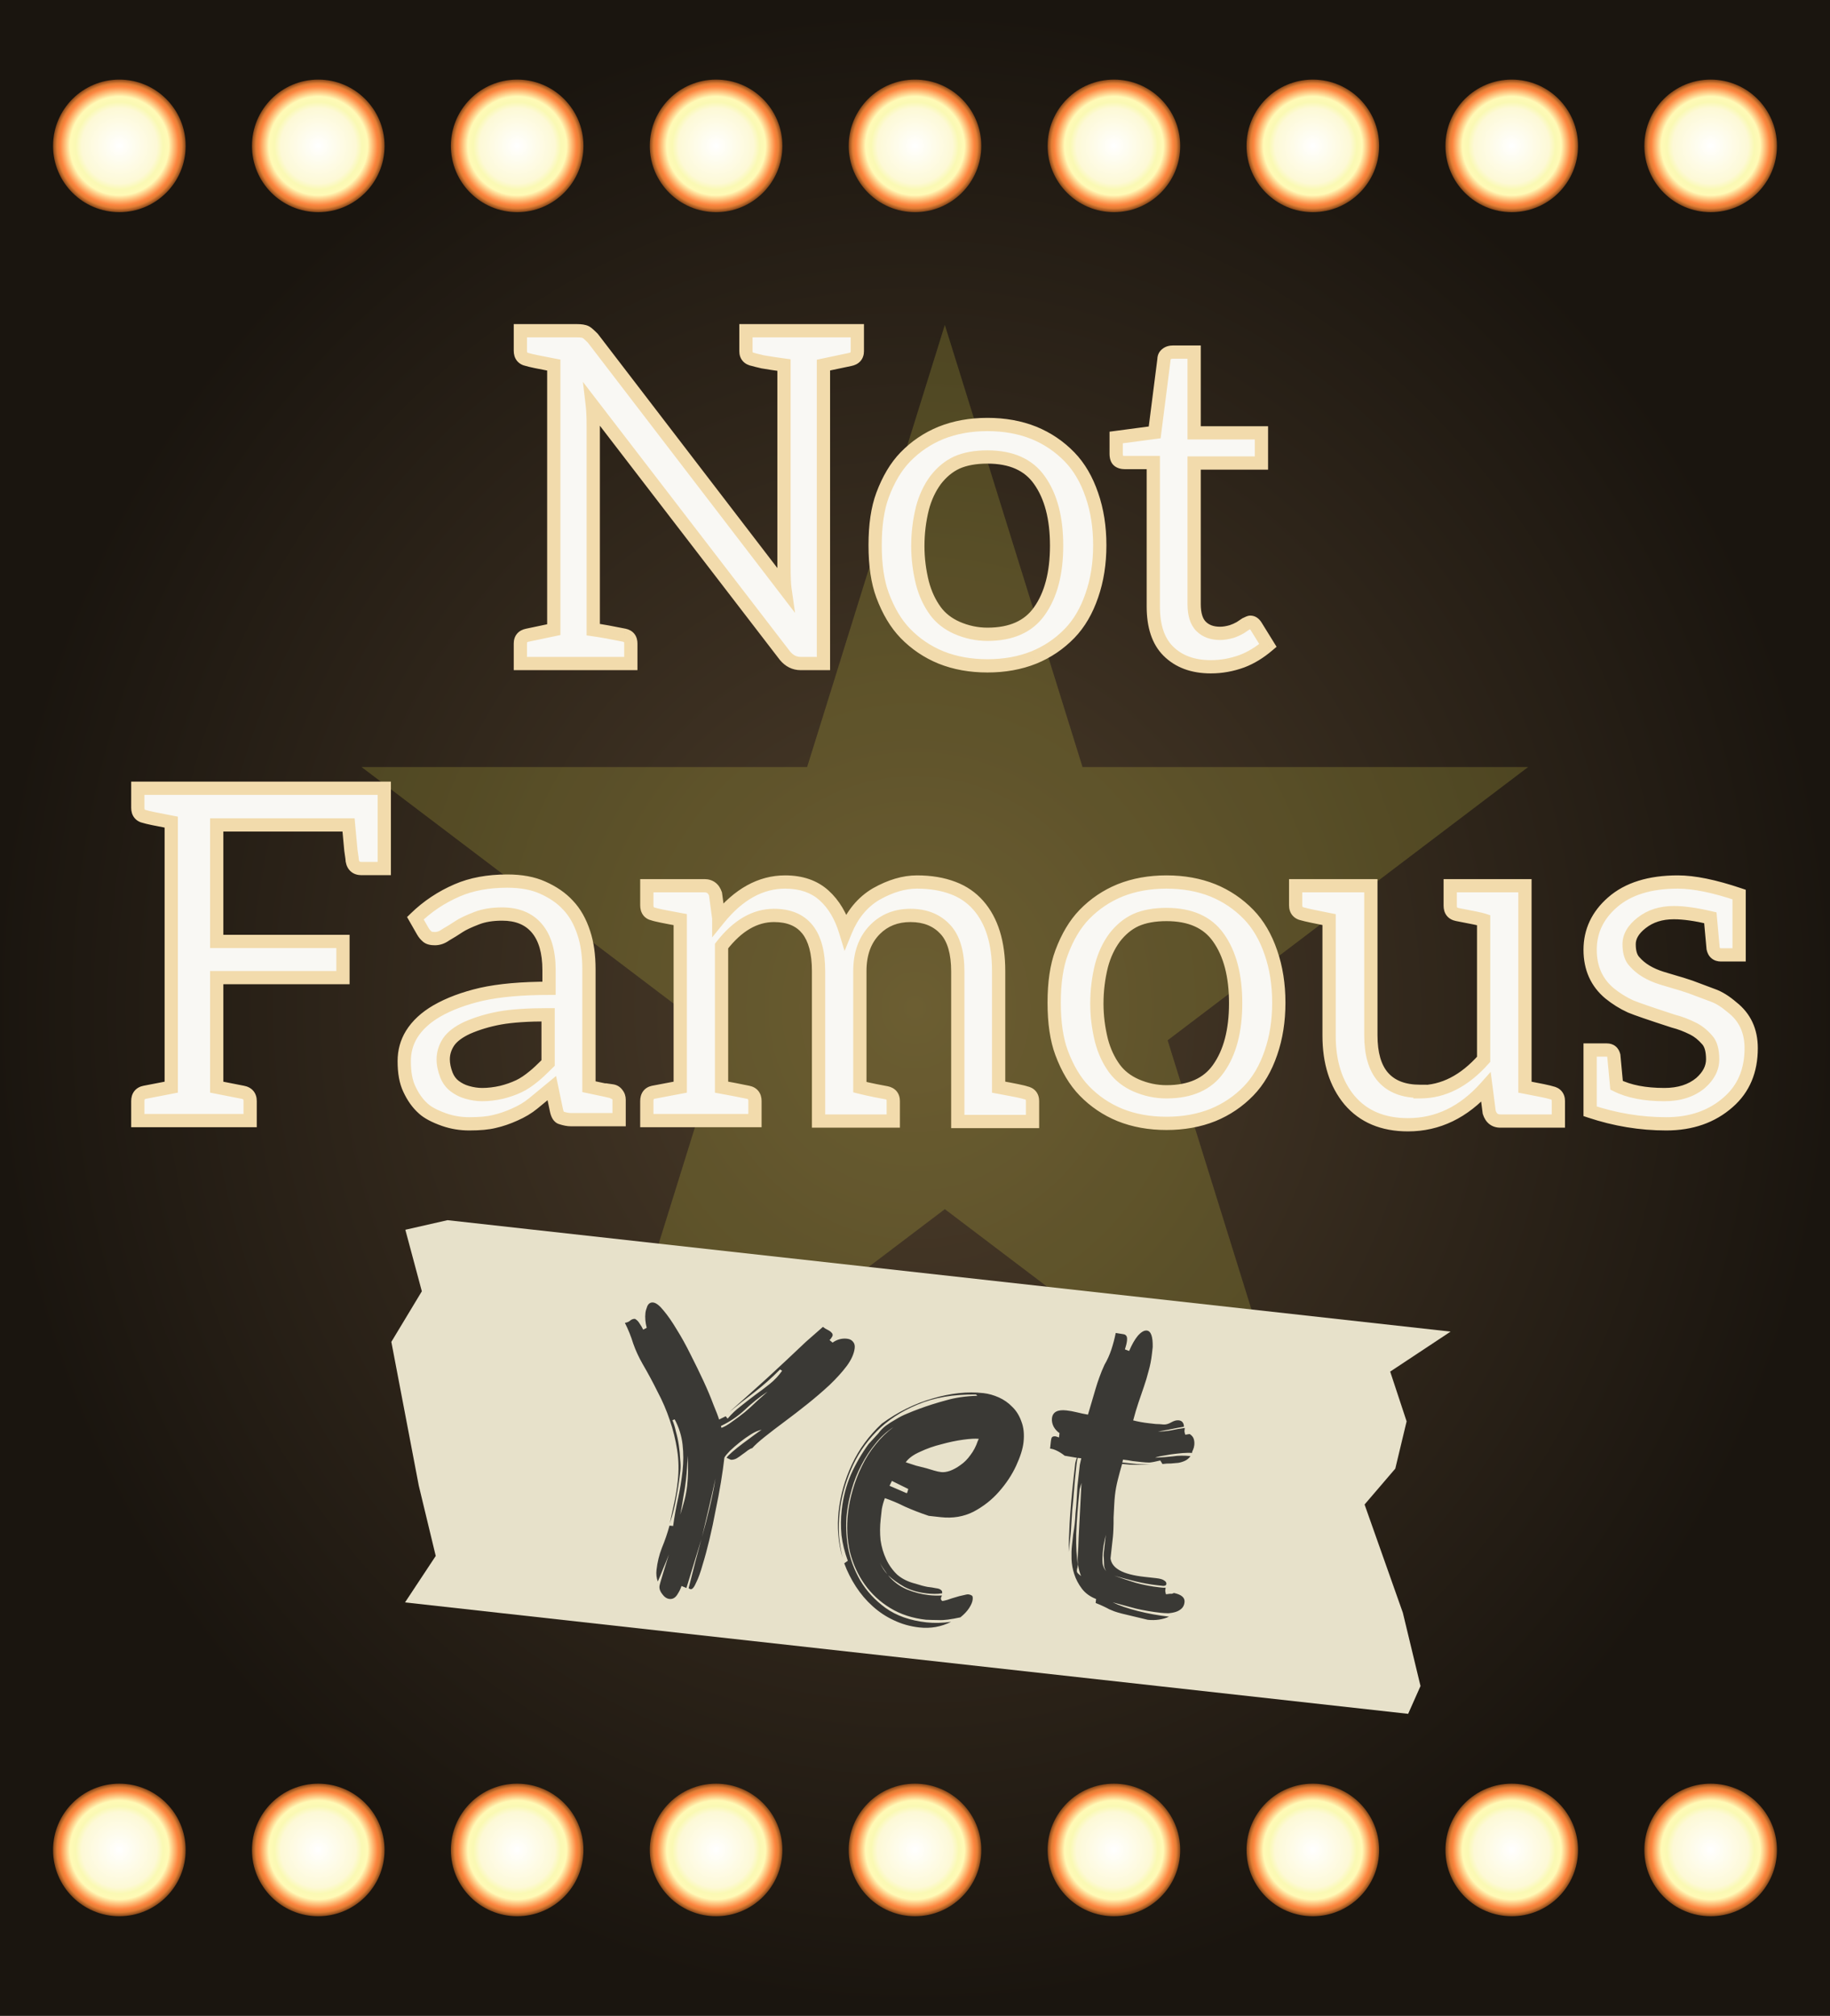 <svg width="276" height="304" viewBox="0 0 276 304" fill="#1a150f" xmlns="http://www.w3.org/2000/svg">
<rect width="276" height="304" fill="#1a150f"/>
<circle cx="143" cy="47" r="5" fill="#FEF756"/>
<circle cx="143" cy="47" r="5" fill="#FEF756"/>
<circle cx="143" cy="47" r="5" fill="#FEF756"/>
<circle cx="143" cy="47" r="5" fill="#FEF756"/>
<circle cx="143" cy="47" r="5" fill="#FEF756"/>
<circle cx="143" cy="47" r="5" fill="#FEF756"/>
<circle cx="143" cy="47" r="5" fill="#FEF756"/>
<circle cx="143" cy="47" r="5" fill="#FEF756"/>
<circle cx="143" cy="47" r="5" fill="#FEF756"/>
<circle cx="143" cy="47" r="5" fill="#FEF756"/>
<circle cx="143" cy="47" r="5" fill="#FEF756"/>
<circle cx="143" cy="227" r="5" fill="#FEF756"/>
<circle cx="143" cy="227" r="5" fill="#FEF756"/>
<circle cx="143" cy="227" r="5" fill="#FEF756"/>
<circle cx="143" cy="227" r="5" fill="#FEF756"/>
<circle cx="143" cy="227" r="5" fill="#FEF756"/>
<circle cx="143" cy="227" r="5" fill="#FEF756"/>
<circle cx="143" cy="227" r="5" fill="#FEF756"/>
<circle cx="143" cy="227" r="5" fill="#FEF756"/>
<circle cx="143" cy="227" r="5" fill="#FEF756"/>
<circle cx="143" cy="227" r="5" fill="#FEF756"/>
<circle cx="143" cy="227" r="5" fill="#FAFD73"/>
<rect width="276" height="304" fill="url(#paint0_radial)"/>
<mask id="mask0" mask-type="alpha" maskUnits="userSpaceOnUse" x="0" y="0" width="276" height="304">
<rect width="276" height="304" rx="5" fill="#C4C4C4"/>
</mask>
<g mask="url(#mask0)">
</g>
<path d="M142.5 49L163.268 115.68H230.473L176.103 156.89L196.87 223.57L142.5 182.36L88.13 223.57L108.897 156.89L54.527 115.68H121.732L142.5 49Z" fill="#FEF756" fill-opacity="0.17"/>
<g filter="url(#filter0_d)">
<path d="M129.302 52.96C129.302 53.66 128.928 54.08 128.182 54.22L124.192 55.06V100.07H120.762C119.828 100.07 119.035 99.673 118.382 98.88L89.332 61.08C89.425 61.873 89.472 62.947 89.472 64.3V94.96C90.778 95.147 92.342 95.427 94.162 95.8C94.815 95.94 95.142 96.36 95.142 97.06V100.07H78.482V97.06C78.482 96.36 78.832 95.94 79.532 95.8L83.522 94.96V55.06C81.282 54.64 79.952 54.36 79.532 54.22C78.832 54.08 78.482 53.637 78.482 52.89V49.88H87.022C87.628 49.88 88.072 49.95 88.352 50.09C88.538 50.183 88.888 50.487 89.402 51L118.382 88.8C118.288 88.147 118.242 87.027 118.242 85.44V55.06C116.888 54.873 115.815 54.71 115.022 54.57C114.228 54.383 113.762 54.267 113.622 54.22C112.875 54.08 112.502 53.66 112.502 52.96V49.88H129.302V52.96ZM148.927 64.02C151.494 64.02 153.827 64.44 155.927 65.28C157.981 66.12 159.777 67.333 161.317 68.92C162.764 70.413 163.884 72.327 164.677 74.66C165.471 76.947 165.867 79.467 165.867 82.22C165.867 84.973 165.471 87.493 164.677 89.78C163.884 92.113 162.764 94.027 161.317 95.52C159.777 97.107 157.981 98.32 155.927 99.16C153.827 100 151.494 100.42 148.927 100.42C146.361 100.42 144.027 100 141.927 99.16C139.874 98.32 138.077 97.107 136.537 95.52C135.137 94.073 133.994 92.16 133.107 89.78C132.361 87.773 131.987 85.253 131.987 82.22C131.987 79.187 132.361 76.667 133.107 74.66C133.994 72.28 135.137 70.367 136.537 68.92C138.077 67.333 139.874 66.12 141.927 65.28C144.027 64.44 146.361 64.02 148.927 64.02ZM148.927 95.66C152.521 95.66 155.134 94.493 156.767 92.16C158.494 89.733 159.357 86.443 159.357 82.29C159.357 78.137 158.494 74.847 156.767 72.42C155.134 70.087 152.521 68.92 148.927 68.92C147.107 68.92 145.567 69.2 144.307 69.76C143.094 70.32 142.021 71.207 141.087 72.42C140.201 73.633 139.547 75.033 139.127 76.62C138.661 78.487 138.427 80.4 138.427 82.36C138.427 84.227 138.661 86.093 139.127 87.96C139.547 89.547 140.201 90.947 141.087 92.16C141.881 93.233 142.954 94.073 144.307 94.68C145.801 95.333 147.341 95.66 148.927 95.66ZM182.62 100.56C179.913 100.56 177.766 99.767 176.18 98.18C174.686 96.687 173.94 94.447 173.94 91.46V69.76H169.67C169.25 69.76 168.923 69.667 168.69 69.48C168.456 69.293 168.34 68.943 168.34 68.43V65.98L174.15 65.21L175.55 54.22C175.55 53.847 175.69 53.567 175.97 53.38C176.203 53.193 176.53 53.1 176.95 53.1H180.1V65.28H190.25V69.83H180.1V91.11C180.1 92.65 180.45 93.77 181.15 94.47C181.85 95.17 182.806 95.52 184.02 95.52C184.533 95.52 185.116 95.427 185.77 95.24C186.19 95.1 186.61 94.913 187.03 94.68C187.17 94.587 187.31 94.493 187.45 94.4C187.59 94.307 187.73 94.213 187.87 94.12C188.243 93.933 188.476 93.84 188.57 93.84C188.896 93.84 189.176 94.027 189.41 94.4L191.23 97.34C189.97 98.413 188.663 99.207 187.31 99.72C185.77 100.28 184.206 100.56 182.62 100.56ZM57.956 130.99H54.526C53.733 130.99 53.266 130.593 53.126 129.8C53.126 129.66 53.056 129.123 52.916 128.19C52.823 127.21 52.706 125.95 52.566 124.41H32.686V141.98H51.726V147.44H32.686V163.96L36.606 164.73C37.353 164.87 37.726 165.313 37.726 166.06V169H20.786V166.06C20.786 165.313 21.136 164.87 21.836 164.73L25.826 163.96V123.99C23.586 123.57 22.256 123.29 21.836 123.15C21.136 123.01 20.786 122.567 20.786 121.82V118.88H57.956V130.99ZM92.325 164.52C92.652 164.567 92.909 164.73 93.095 165.01C93.282 165.243 93.375 165.523 93.375 165.85V168.86H86.095C85.675 168.86 85.185 168.767 84.625 168.58C84.299 168.487 84.065 168.113 83.925 167.46L83.225 164.1L80.425 166.41C79.632 167.063 78.698 167.623 77.625 168.09C76.599 168.557 75.572 168.907 74.545 169.14C73.612 169.373 72.352 169.49 70.765 169.49C69.459 169.49 68.198 169.28 66.985 168.86C65.538 168.347 64.489 167.787 63.835 167.18C62.995 166.433 62.295 165.453 61.735 164.24C61.222 163.167 60.965 161.767 60.965 160.04C60.965 158.547 61.339 157.193 62.085 155.98C62.925 154.627 64.185 153.46 65.865 152.48C67.732 151.407 69.972 150.567 72.585 149.96C75.292 149.353 78.698 149.05 82.805 149.05V146.32C82.805 143.567 82.198 141.467 80.985 140.02C79.772 138.573 78.022 137.85 75.735 137.85C74.242 137.85 72.959 138.06 71.885 138.48C70.672 138.947 69.785 139.367 69.225 139.74C68.945 139.927 68.618 140.137 68.245 140.37C67.918 140.557 67.569 140.767 67.195 141C66.682 141.373 66.145 141.56 65.585 141.56C65.072 141.56 64.698 141.467 64.465 141.28C64.185 141.047 63.952 140.767 63.765 140.44L62.645 138.48C64.465 136.707 66.565 135.307 68.945 134.28C71.092 133.347 73.612 132.88 76.505 132.88C78.605 132.88 80.379 133.207 81.825 133.86C83.412 134.56 84.695 135.447 85.675 136.52C86.702 137.593 87.495 138.993 88.055 140.72C88.569 142.26 88.825 144.08 88.825 146.18V163.89C91.065 164.357 92.232 164.613 92.325 164.66V164.52ZM82.665 153.04C79.632 153.04 77.205 153.203 75.385 153.53C73.612 153.857 71.978 154.347 70.485 155C69.178 155.607 68.245 156.307 67.685 157.1C67.125 157.94 66.845 158.827 66.845 159.76C66.845 160.507 67.008 161.3 67.335 162.14C67.615 162.84 68.035 163.4 68.595 163.82C69.155 164.24 69.762 164.543 70.415 164.73C71.209 164.963 71.978 165.08 72.725 165.08C73.659 165.08 74.638 164.963 75.665 164.73C76.599 164.497 77.462 164.193 78.255 163.82C78.955 163.493 79.725 162.98 80.565 162.28C81.032 161.907 81.732 161.253 82.665 160.32V153.04ZM108.404 138.55C111.39 134.863 114.727 133.02 118.414 133.02C120.84 133.02 122.8 133.697 124.294 135.05C125.74 136.357 126.814 138.153 127.514 140.44C128.54 137.92 130.08 136.053 132.134 134.84C134.28 133.627 136.334 133.02 138.294 133.02C140.347 133.02 142.167 133.323 143.754 133.93C145.247 134.49 146.507 135.353 147.534 136.52C149.587 138.853 150.614 142.167 150.614 146.46V163.96C152.947 164.38 154.3 164.66 154.674 164.8C155.374 164.94 155.724 165.36 155.724 166.06V169.14H144.454V146.53C144.454 143.683 143.847 141.583 142.634 140.23C141.327 138.783 139.554 138.06 137.314 138.06C135.167 138.06 133.394 138.76 131.994 140.16C130.454 141.7 129.684 143.8 129.684 146.46V163.96C129.87 164.007 130.267 164.1 130.874 164.24C131.48 164.38 132.414 164.567 133.674 164.8C134.374 164.94 134.724 165.36 134.724 166.06V169.07H123.454V146.46C123.454 140.86 121.214 138.06 116.734 138.06C113.84 138.06 111.204 139.6 108.824 142.68V163.96L110.714 164.31L112.814 164.73C113.514 164.87 113.864 165.313 113.864 166.06V169H97.554V166.06C97.554 165.313 97.88 164.87 98.534 164.73L102.594 163.96V138.69C100.26 138.27 98.907 137.99 98.534 137.85C97.88 137.71 97.554 137.267 97.554 136.52V133.58H106.234C107.074 133.58 107.634 134 107.914 134.84L108.404 138.48V138.55ZM175.929 133.02C178.496 133.02 180.829 133.44 182.929 134.28C184.983 135.12 186.779 136.333 188.319 137.92C189.766 139.413 190.886 141.327 191.679 143.66C192.473 145.947 192.869 148.467 192.869 151.22C192.869 153.973 192.473 156.493 191.679 158.78C190.886 161.113 189.766 163.027 188.319 164.52C186.779 166.107 184.983 167.32 182.929 168.16C180.829 169 178.496 169.42 175.929 169.42C173.363 169.42 171.029 169 168.929 168.16C166.876 167.32 165.079 166.107 163.539 164.52C162.139 163.073 160.996 161.16 160.109 158.78C159.363 156.773 158.989 154.253 158.989 151.22C158.989 148.187 159.363 145.667 160.109 143.66C160.996 141.28 162.139 139.367 163.539 137.92C165.079 136.333 166.876 135.12 168.929 134.28C171.029 133.44 173.363 133.02 175.929 133.02ZM175.929 164.66C179.523 164.66 182.136 163.493 183.769 161.16C185.496 158.733 186.359 155.443 186.359 151.29C186.359 147.137 185.496 143.847 183.769 141.42C182.136 139.087 179.523 137.92 175.929 137.92C174.109 137.92 172.569 138.2 171.309 138.76C170.096 139.32 169.023 140.207 168.089 141.42C167.203 142.633 166.549 144.033 166.129 145.62C165.663 147.487 165.429 149.4 165.429 151.36C165.429 153.227 165.663 155.093 166.129 156.96C166.549 158.547 167.203 159.947 168.089 161.16C168.883 162.233 169.956 163.073 171.309 163.68C172.803 164.333 174.343 164.66 175.929 164.66ZM214.172 164.66C217.672 164.66 220.868 163.027 223.762 159.76V138.76C223.342 138.62 222.012 138.34 219.772 137.92C219.072 137.78 218.722 137.337 218.722 136.59V133.58H229.992V163.96C232.232 164.38 233.562 164.66 233.982 164.8C234.682 164.94 235.032 165.36 235.032 166.06V169.07H226.282C225.442 169.07 224.882 168.627 224.602 167.74L224.112 163.96C220.752 167.74 216.832 169.63 212.352 169.63C208.572 169.63 205.632 168.393 203.532 165.92C201.478 163.447 200.452 160.203 200.452 156.19V138.69C198.305 138.27 196.998 137.99 196.532 137.85C195.785 137.71 195.412 137.267 195.412 136.52V133.58H206.752V156.12C206.752 158.92 207.358 161.02 208.572 162.42C209.832 163.867 211.698 164.59 214.172 164.59V164.66ZM253.053 133.02C255.479 133.02 258.559 133.65 262.293 134.91V144.01H259.563C258.909 144.01 258.513 143.683 258.373 143.03L257.953 138.41C255.759 137.897 253.939 137.64 252.493 137.64H252.423C250.509 137.64 248.899 138.153 247.593 139.18C246.333 140.16 245.703 141.233 245.703 142.4C245.703 143.613 245.983 144.5 246.543 145.06C247.476 146.133 248.829 146.95 250.603 147.51L252.703 148.14C253.076 148.233 253.823 148.467 254.943 148.84L258.303 150.1C259.236 150.427 260.216 151.033 261.243 151.92C263.156 153.413 264.113 155.467 264.113 158.08C264.113 161.487 262.969 164.193 260.683 166.2C258.209 168.393 255.083 169.49 251.303 169.49C247.429 169.49 243.603 168.86 239.823 167.6V158.36H242.343C242.903 158.36 243.253 158.64 243.393 159.2L243.813 163.68C245.679 164.613 248.083 165.08 251.023 165.08C253.263 165.08 255.083 164.497 256.483 163.33C257.696 162.257 258.303 161.067 258.303 159.76C258.303 158.407 258.023 157.427 257.463 156.82C256.809 156.073 256.109 155.513 255.363 155.14C254.336 154.627 253.356 154.253 252.423 154.02C248.969 152.9 246.799 152.153 245.913 151.78C244.793 151.267 243.743 150.613 242.763 149.82C240.803 148.187 239.823 145.993 239.823 143.24C239.823 140.44 240.943 138.06 243.183 136.1C245.516 134.047 248.806 133.02 253.053 133.02Z" fill="#F9F8F4"/>
<path d="M128.182 54.22L127.997 53.237L127.986 53.239L127.976 53.241L128.182 54.22ZM124.192 55.06L123.986 54.081L123.192 54.249V55.06H124.192ZM124.192 100.07V101.07H125.192V100.07H124.192ZM118.382 98.88L117.589 99.489L117.599 99.503L117.61 99.516L118.382 98.88ZM89.332 61.08L90.124 60.471L87.915 57.595L88.338 61.197L89.332 61.08ZM89.472 94.96H88.472V95.827L89.33 95.95L89.472 94.96ZM94.162 95.8L94.371 94.822L94.362 94.82L94.162 95.8ZM95.142 100.07V101.07H96.142V100.07H95.142ZM78.482 100.07H77.482V101.07H78.482V100.07ZM79.532 95.8L79.728 96.781L79.738 96.778L79.532 95.8ZM83.522 94.96L83.728 95.939L84.522 95.771V94.96H83.522ZM83.522 55.06H84.522V54.23L83.706 54.077L83.522 55.06ZM79.532 54.22L79.848 53.271L79.789 53.252L79.728 53.239L79.532 54.22ZM78.482 49.88V48.88H77.482V49.88H78.482ZM88.352 50.09L88.799 49.196L88.799 49.196L88.352 50.09ZM89.402 51L90.195 50.392L90.155 50.339L90.109 50.293L89.402 51ZM118.382 88.8L117.588 89.408L119.912 92.439L119.372 88.659L118.382 88.8ZM118.242 55.06H119.242V54.188L118.378 54.069L118.242 55.06ZM115.022 54.57L114.793 55.543L114.82 55.55L114.848 55.555L115.022 54.57ZM113.622 54.22L113.938 53.271L113.873 53.25L113.806 53.237L113.622 54.22ZM112.502 49.88V48.88H111.502V49.88H112.502ZM129.302 49.88H130.302V48.88H129.302V49.88ZM128.302 52.96C128.302 53.047 128.29 53.095 128.283 53.116C128.279 53.127 128.277 53.132 128.276 53.133C128.275 53.135 128.275 53.135 128.274 53.136C128.274 53.136 128.271 53.139 128.264 53.144C128.257 53.15 128.245 53.158 128.224 53.168C128.183 53.189 128.111 53.216 127.997 53.237L128.366 55.203C128.881 55.106 129.391 54.89 129.769 54.464C130.156 54.029 130.302 53.492 130.302 52.96H128.302ZM127.976 53.241L123.986 54.081L124.398 56.038L128.388 55.199L127.976 53.241ZM123.192 55.06V100.07H125.192V55.06H123.192ZM124.192 99.07H120.762V101.07H124.192V99.07ZM120.762 99.07C120.16 99.07 119.639 98.833 119.153 98.244L117.61 99.516C118.431 100.513 119.497 101.07 120.762 101.07V99.07ZM119.174 98.271L90.124 60.471L88.539 61.689L117.589 99.489L119.174 98.271ZM88.338 61.197C88.425 61.934 88.472 62.963 88.472 64.3H90.472C90.472 62.93 90.425 61.813 90.325 60.963L88.338 61.197ZM88.472 64.3V94.96H90.472V64.3H88.472ZM89.33 95.95C90.611 96.133 92.153 96.409 93.961 96.78L94.362 94.82C92.53 94.445 90.946 94.16 89.613 93.97L89.33 95.95ZM93.952 96.778C94.109 96.811 94.122 96.853 94.107 96.834C94.096 96.82 94.142 96.862 94.142 97.06H96.142C96.142 96.558 96.023 96.04 95.686 95.606C95.344 95.167 94.867 94.928 94.371 94.822L93.952 96.778ZM94.142 97.06V100.07H96.142V97.06H94.142ZM95.142 99.07H78.482V101.07H95.142V99.07ZM79.482 100.07V97.06H77.482V100.07H79.482ZM79.482 97.06C79.482 96.967 79.493 96.913 79.502 96.886C79.506 96.873 79.509 96.866 79.511 96.863C79.511 96.861 79.512 96.861 79.512 96.86C79.512 96.86 79.512 96.86 79.512 96.86C79.512 96.86 79.512 96.86 79.512 96.86C79.512 96.86 79.512 96.86 79.512 96.86C79.513 96.86 79.513 96.86 79.513 96.859C79.513 96.859 79.514 96.858 79.516 96.856C79.52 96.853 79.528 96.848 79.543 96.84C79.573 96.824 79.63 96.8 79.728 96.781L79.335 94.819C78.831 94.92 78.337 95.147 77.976 95.58C77.613 96.015 77.482 96.543 77.482 97.06H79.482ZM79.738 96.778L83.728 95.939L83.316 93.981L79.326 94.821L79.738 96.778ZM84.522 94.96V55.06H82.522V94.96H84.522ZM83.706 54.077C81.43 53.65 80.186 53.384 79.848 53.271L79.215 55.169C79.717 55.336 81.133 55.63 83.337 56.043L83.706 54.077ZM79.728 53.239C79.635 53.221 79.584 53.198 79.558 53.184C79.535 53.171 79.529 53.163 79.529 53.163C79.528 53.162 79.518 53.149 79.507 53.111C79.495 53.07 79.482 53 79.482 52.89H77.482C77.482 53.416 77.606 53.954 77.959 54.402C78.317 54.855 78.816 55.097 79.335 55.201L79.728 53.239ZM79.482 52.89V49.88H77.482V52.89H79.482ZM78.482 50.88H87.022V48.88H78.482V50.88ZM87.022 50.88C87.592 50.88 87.841 50.953 87.904 50.984L88.799 49.196C88.302 48.947 87.664 48.88 87.022 48.88V50.88ZM87.904 50.984C87.876 50.971 87.93 50.996 88.099 51.143C88.249 51.273 88.446 51.459 88.695 51.707L90.109 50.293C89.844 50.028 89.609 49.805 89.409 49.632C89.228 49.475 89.013 49.303 88.799 49.196L87.904 50.984ZM88.608 51.608L117.588 89.408L119.175 88.192L90.195 50.392L88.608 51.608ZM119.372 88.659C119.289 88.083 119.242 87.027 119.242 85.44H117.242C117.242 87.027 117.287 88.21 117.392 88.941L119.372 88.659ZM119.242 85.44V55.06H117.242V85.44H119.242ZM118.378 54.069C117.03 53.883 115.971 53.722 115.195 53.585L114.848 55.555C115.659 55.698 116.746 55.863 118.105 56.051L118.378 54.069ZM115.251 53.597C114.856 53.504 114.546 53.429 114.319 53.372C114.206 53.344 114.116 53.321 114.048 53.303C114.014 53.293 113.987 53.286 113.967 53.28C113.946 53.274 113.938 53.271 113.938 53.271L113.305 55.169C113.5 55.234 114.025 55.363 114.793 55.543L115.251 53.597ZM113.806 53.237C113.692 53.216 113.62 53.189 113.579 53.168C113.559 53.158 113.546 53.15 113.539 53.144C113.532 53.139 113.53 53.136 113.529 53.136C113.528 53.135 113.528 53.135 113.527 53.133C113.526 53.132 113.524 53.127 113.52 53.116C113.513 53.095 113.502 53.047 113.502 52.96H111.502C111.502 53.492 111.648 54.029 112.034 54.464C112.412 54.89 112.922 55.106 113.437 55.203L113.806 53.237ZM113.502 52.96V49.88H111.502V52.96H113.502ZM112.502 50.88H129.302V48.88H112.502V50.88ZM128.302 49.88V52.96H130.302V49.88H128.302ZM155.927 65.28L156.306 64.354L156.299 64.352L155.927 65.28ZM161.317 68.92L162.036 68.224L162.035 68.224L161.317 68.92ZM164.677 74.66L163.73 74.982L163.733 74.988L164.677 74.66ZM164.677 89.78L163.732 89.452L163.73 89.458L164.677 89.78ZM161.317 95.52L162.035 96.216L162.036 96.216L161.317 95.52ZM155.927 99.16L156.299 100.089L156.306 100.086L155.927 99.16ZM141.927 99.16L141.549 100.086L141.556 100.088L141.927 99.16ZM136.537 95.52L135.819 96.215L135.82 96.216L136.537 95.52ZM133.107 89.78L132.17 90.129L132.17 90.129L133.107 89.78ZM133.107 74.66L132.17 74.311L132.17 74.311L133.107 74.66ZM136.537 68.92L135.82 68.224L135.819 68.225L136.537 68.92ZM141.927 65.28L141.556 64.352L141.549 64.355L141.927 65.28ZM156.767 92.16L155.952 91.58L155.948 91.587L156.767 92.16ZM156.767 72.42L155.948 72.993L155.952 73L156.767 72.42ZM144.307 69.76L143.901 68.846L143.895 68.849L143.888 68.852L144.307 69.76ZM141.087 72.42L140.295 71.81L140.287 71.82L140.28 71.83L141.087 72.42ZM139.127 76.62L138.16 76.364L138.157 76.377L139.127 76.62ZM139.127 87.96L138.157 88.203L138.161 88.216L139.127 87.96ZM141.087 92.16L140.28 92.75L140.283 92.754L141.087 92.16ZM144.307 94.68L143.898 95.593L143.906 95.596L144.307 94.68ZM148.927 65.02C151.384 65.02 153.589 65.422 155.556 66.209L156.299 64.352C154.066 63.458 151.604 63.02 148.927 63.02V65.02ZM155.549 66.206C157.475 66.993 159.156 68.129 160.6 69.617L162.035 68.224C160.399 66.538 158.486 65.246 156.306 64.355L155.549 66.206ZM160.599 69.616C161.925 70.985 162.976 72.763 163.73 74.982L165.624 74.338C164.792 71.89 163.602 69.842 162.036 68.224L160.599 69.616ZM163.733 74.988C164.485 77.156 164.867 79.563 164.867 82.22H166.867C166.867 79.37 166.457 76.738 165.622 74.332L163.733 74.988ZM164.867 82.22C164.867 84.877 164.485 87.284 163.733 89.452L165.622 90.108C166.457 87.702 166.867 85.07 166.867 82.22H164.867ZM163.73 89.458C162.976 91.677 161.925 93.455 160.599 94.824L162.036 96.216C163.602 94.598 164.792 92.549 165.624 90.102L163.73 89.458ZM160.6 94.823C159.156 96.311 157.475 97.447 155.549 98.234L156.306 100.086C158.486 99.194 160.399 97.902 162.035 96.216L160.6 94.823ZM155.556 98.231C153.589 99.018 151.384 99.42 148.927 99.42V101.42C151.604 101.42 154.066 100.982 156.299 100.088L155.556 98.231ZM148.927 99.42C146.471 99.42 144.266 99.018 142.299 98.231L141.556 100.088C143.789 100.982 146.25 101.42 148.927 101.42V99.42ZM142.306 98.234C140.38 97.447 138.699 96.311 137.255 94.823L135.82 96.216C137.456 97.902 139.368 99.194 141.549 100.086L142.306 98.234ZM137.256 94.825C135.973 93.499 134.895 91.714 134.044 89.431L132.17 90.129C133.093 92.606 134.301 94.647 135.819 96.215L137.256 94.825ZM134.044 89.431C133.353 87.572 132.987 85.18 132.987 82.22H130.987C130.987 85.327 131.368 87.975 132.17 90.129L134.044 89.431ZM132.987 82.22C132.987 79.26 133.353 76.868 134.044 75.009L132.17 74.311C131.368 76.466 130.987 79.113 130.987 82.22H132.987ZM134.044 75.009C134.895 72.726 135.973 70.941 137.256 69.615L135.819 68.225C134.301 69.793 133.093 71.834 132.17 74.311L134.044 75.009ZM137.255 69.617C138.699 68.129 140.38 66.993 142.306 66.206L141.549 64.355C139.368 65.246 137.456 66.538 135.82 68.224L137.255 69.617ZM142.299 66.209C144.266 65.422 146.471 65.02 148.927 65.02V63.02C146.25 63.02 143.789 63.458 141.556 64.352L142.299 66.209ZM148.927 96.66C152.751 96.66 155.717 95.404 157.587 92.734L155.948 91.587C154.551 93.583 152.29 94.66 148.927 94.66V96.66ZM157.582 92.74C159.468 90.089 160.357 86.572 160.357 82.29H158.357C158.357 86.315 157.52 89.378 155.952 91.58L157.582 92.74ZM160.357 82.29C160.357 78.008 159.468 74.491 157.582 71.84L155.952 73C157.52 75.202 158.357 78.265 158.357 82.29H160.357ZM157.587 71.847C155.717 69.176 152.751 67.92 148.927 67.92V69.92C152.29 69.92 154.551 70.997 155.948 72.993L157.587 71.847ZM148.927 67.92C147.01 67.92 145.323 68.214 143.901 68.846L144.713 70.674C145.812 70.186 147.205 69.92 148.927 69.92V67.92ZM143.888 68.852C142.508 69.489 141.312 70.488 140.295 71.81L141.88 73.03C142.729 71.926 143.68 71.151 144.726 70.668L143.888 68.852ZM140.28 71.83C139.313 73.153 138.609 74.668 138.161 76.364L140.094 76.876C140.485 75.398 141.088 74.114 141.895 73.01L140.28 71.83ZM138.157 76.377C137.67 78.325 137.427 80.32 137.427 82.36H139.427C139.427 80.48 139.651 78.648 140.097 76.862L138.157 76.377ZM137.427 82.36C137.427 84.311 137.671 86.259 138.157 88.203L140.097 87.718C139.65 85.928 139.427 84.142 139.427 82.36H137.427ZM138.161 88.216C138.609 89.912 139.313 91.427 140.28 92.75L141.895 91.57C141.088 90.466 140.485 89.182 140.094 87.704L138.161 88.216ZM140.283 92.754C141.19 93.981 142.406 94.924 143.898 95.593L144.716 93.767C143.502 93.223 142.572 92.486 141.891 91.566L140.283 92.754ZM143.906 95.596C145.523 96.303 147.199 96.66 148.927 96.66V94.66C147.482 94.66 146.079 94.363 144.708 93.764L143.906 95.596ZM176.18 98.18L175.473 98.887L176.18 98.18ZM173.94 69.76H174.94V68.76H173.94V69.76ZM168.34 65.98L168.208 64.989L167.34 65.104V65.98H168.34ZM174.15 65.21L174.281 66.201L175.044 66.1L175.142 65.336L174.15 65.21ZM175.55 54.22L176.542 54.346L176.55 54.283V54.22H175.55ZM175.97 53.38L176.524 54.212L176.561 54.188L176.594 54.161L175.97 53.38ZM180.1 53.1H181.1V52.1H180.1V53.1ZM180.1 65.28H179.1V66.28H180.1V65.28ZM190.25 65.28H191.25V64.28H190.25V65.28ZM190.25 69.83V70.83H191.25V69.83H190.25ZM180.1 69.83V68.83H179.1V69.83H180.1ZM185.77 95.24L186.044 96.201L186.065 96.196L186.086 96.189L185.77 95.24ZM187.03 94.68L187.515 95.554L187.551 95.534L187.584 95.512L187.03 94.68ZM187.45 94.4L186.895 93.568L187.45 94.4ZM187.87 94.12L187.422 93.226L187.367 93.253L187.315 93.288L187.87 94.12ZM189.41 94.4L190.26 93.874L190.258 93.87L189.41 94.4ZM191.23 97.34L191.878 98.101L192.532 97.544L192.08 96.814L191.23 97.34ZM187.31 99.72L187.651 100.66L187.664 100.655L187.31 99.72ZM182.62 99.56C180.12 99.56 178.248 98.834 176.887 97.473L175.473 98.887C177.284 100.699 179.706 101.56 182.62 101.56V99.56ZM176.887 97.473C175.647 96.233 174.94 94.293 174.94 91.46H172.94C172.94 94.601 173.726 97.14 175.473 98.887L176.887 97.473ZM174.94 91.46V69.76H172.94V91.46H174.94ZM173.94 68.76H169.67V70.76H173.94V68.76ZM169.67 68.76C169.532 68.76 169.44 68.744 169.384 68.728C169.357 68.721 169.34 68.713 169.329 68.708C169.319 68.703 169.315 68.7 169.314 68.699L168.065 70.261C168.535 70.637 169.113 70.76 169.67 70.76V68.76ZM169.314 68.699C169.38 68.752 169.388 68.796 169.376 68.761C169.362 68.719 169.34 68.618 169.34 68.43H167.34C167.34 69.036 167.468 69.783 168.065 70.261L169.314 68.699ZM169.34 68.43V65.98H167.34V68.43H169.34ZM168.471 66.971L174.281 66.201L174.018 64.219L168.208 64.989L168.471 66.971ZM175.142 65.336L176.542 54.346L174.558 54.094L173.158 65.084L175.142 65.336ZM176.55 54.22C176.55 54.189 176.553 54.172 176.554 54.167C176.555 54.162 176.554 54.167 176.549 54.177C176.547 54.182 176.544 54.187 176.54 54.193C176.536 54.198 176.533 54.203 176.529 54.206C176.522 54.214 176.519 54.216 176.524 54.212L175.415 52.548C174.823 52.943 174.55 53.555 174.55 54.22H176.55ZM176.594 54.161C176.595 54.16 176.599 54.157 176.609 54.152C176.62 54.147 176.637 54.139 176.664 54.132C176.72 54.116 176.812 54.1 176.95 54.1V52.1C176.393 52.1 175.815 52.223 175.345 52.599L176.594 54.161ZM176.95 54.1H180.1V52.1H176.95V54.1ZM179.1 53.1V65.28H181.1V53.1H179.1ZM180.1 66.28H190.25V64.28H180.1V66.28ZM189.25 65.28V69.83H191.25V65.28H189.25ZM190.25 68.83H180.1V70.83H190.25V68.83ZM179.1 69.83V91.11H181.1V69.83H179.1ZM179.1 91.11C179.1 92.772 179.473 94.208 180.443 95.177L181.857 93.763C181.426 93.332 181.1 92.528 181.1 91.11H179.1ZM180.443 95.177C181.371 96.105 182.605 96.52 184.02 96.52V94.52C183.008 94.52 182.329 94.235 181.857 93.763L180.443 95.177ZM184.02 96.52C184.65 96.52 185.329 96.406 186.044 96.201L185.495 94.278C184.904 94.447 184.416 94.52 184.02 94.52V96.52ZM186.086 96.189C186.569 96.028 187.046 95.815 187.515 95.554L186.544 93.806C186.174 94.012 185.81 94.172 185.453 94.291L186.086 96.189ZM187.584 95.512C187.724 95.419 187.864 95.325 188.004 95.232L186.895 93.568C186.755 93.661 186.615 93.755 186.475 93.848L187.584 95.512ZM188.004 95.232C188.144 95.139 188.284 95.045 188.424 94.952L187.315 93.288C187.175 93.381 187.035 93.475 186.895 93.568L188.004 95.232ZM188.317 95.014C188.493 94.927 188.616 94.87 188.696 94.838C188.736 94.822 188.752 94.818 188.748 94.819C188.746 94.82 188.731 94.824 188.707 94.828C188.685 94.832 188.636 94.84 188.57 94.84V92.84C188.407 92.84 188.269 92.876 188.199 92.896C188.114 92.92 188.03 92.951 187.953 92.981C187.8 93.043 187.62 93.127 187.422 93.226L188.317 95.014ZM188.57 94.84C188.555 94.84 188.534 94.838 188.512 94.831C188.49 94.824 188.476 94.816 188.47 94.812C188.461 94.806 188.498 94.828 188.562 94.93L190.258 93.87C189.913 93.318 189.357 92.84 188.57 92.84V94.84ZM188.559 94.926L190.379 97.866L192.08 96.814L190.26 93.874L188.559 94.926ZM190.581 96.579C189.396 97.588 188.187 98.318 186.955 98.785L187.664 100.655C189.139 100.096 190.543 99.238 191.878 98.101L190.581 96.579ZM186.968 98.78C185.534 99.302 184.086 99.56 182.62 99.56V101.56C184.327 101.56 186.006 101.258 187.651 100.66L186.968 98.78ZM57.956 130.99V131.99H58.956V130.99H57.956ZM53.126 129.8H52.126V129.888L52.142 129.974L53.126 129.8ZM52.916 128.19L51.921 128.285L51.923 128.312L51.927 128.338L52.916 128.19ZM52.566 124.41L53.562 124.319L53.48 123.41H52.566V124.41ZM32.686 124.41V123.41H31.686V124.41H32.686ZM32.686 141.98H31.686V142.98H32.686V141.98ZM51.726 141.98H52.726V140.98H51.726V141.98ZM51.726 147.44V148.44H52.726V147.44H51.726ZM32.686 147.44V146.44H31.686V147.44H32.686ZM32.686 163.96H31.686V164.783L32.493 164.941L32.686 163.96ZM36.606 164.73L36.413 165.711L36.422 165.713L36.606 164.73ZM37.726 169V170H38.726V169H37.726ZM20.786 169H19.786V170H20.786V169ZM21.836 164.73L21.647 163.748L21.64 163.749L21.836 164.73ZM25.826 163.96L26.016 164.942L26.826 164.785V163.96H25.826ZM25.826 123.99H26.826V123.16L26.011 123.007L25.826 123.99ZM21.836 123.15L22.152 122.201L22.093 122.182L22.032 122.169L21.836 123.15ZM20.786 118.88V117.88H19.786V118.88H20.786ZM57.956 118.88H58.956V117.88H57.956V118.88ZM57.956 129.99H54.526V131.99H57.956V129.99ZM54.526 129.99C54.295 129.99 54.234 129.935 54.229 129.931C54.222 129.925 54.154 129.867 54.111 129.626L52.142 129.974C52.239 130.527 52.474 131.063 52.934 131.454C53.396 131.847 53.964 131.99 54.526 131.99V129.99ZM54.126 129.8C54.126 129.651 54.097 129.409 54.065 129.163C54.029 128.886 53.976 128.511 53.905 128.042L51.927 128.338C51.997 128.803 52.048 129.163 52.082 129.422C52.12 129.713 52.126 129.809 52.126 129.8H54.126ZM53.912 128.095C53.819 127.117 53.702 125.859 53.562 124.319L51.57 124.501C51.71 126.041 51.827 127.303 51.921 128.285L53.912 128.095ZM52.566 123.41H32.686V125.41H52.566V123.41ZM31.686 124.41V141.98H33.686V124.41H31.686ZM32.686 142.98H51.726V140.98H32.686V142.98ZM50.726 141.98V147.44H52.726V141.98H50.726ZM51.726 146.44H32.686V148.44H51.726V146.44ZM31.686 147.44V163.96H33.686V147.44H31.686ZM32.493 164.941L36.413 165.711L36.799 163.749L32.879 162.979L32.493 164.941ZM36.422 165.713C36.531 165.733 36.597 165.759 36.634 165.779C36.669 165.797 36.679 165.809 36.681 165.812C36.683 165.814 36.692 165.824 36.702 165.856C36.713 165.891 36.726 165.955 36.726 166.06H38.726C38.726 165.52 38.589 164.972 38.211 164.523C37.835 164.077 37.319 163.846 36.791 163.747L36.422 165.713ZM36.726 166.06V169H38.726V166.06H36.726ZM37.726 168H20.786V170H37.726V168ZM21.786 169V166.06H19.786V169H21.786ZM21.786 166.06C21.786 165.95 21.799 165.88 21.811 165.839C21.823 165.801 21.833 165.788 21.834 165.787C21.834 165.787 21.839 165.779 21.863 165.766C21.888 165.752 21.94 165.729 22.032 165.711L21.64 163.749C21.12 163.853 20.622 164.095 20.264 164.548C19.91 164.996 19.786 165.534 19.786 166.06H21.786ZM22.026 165.712L26.016 164.942L25.637 162.978L21.647 163.748L22.026 165.712ZM26.826 163.96V123.99H24.826V163.96H26.826ZM26.011 123.007C23.734 122.58 22.491 122.314 22.152 122.201L21.52 124.099C22.022 124.266 23.438 124.56 25.642 124.973L26.011 123.007ZM22.032 122.169C21.94 122.151 21.888 122.128 21.863 122.114C21.839 122.101 21.834 122.093 21.834 122.093C21.833 122.092 21.823 122.079 21.811 122.041C21.799 122 21.786 121.93 21.786 121.82H19.786C19.786 122.346 19.91 122.884 20.264 123.332C20.622 123.785 21.12 124.027 21.64 124.131L22.032 122.169ZM21.786 121.82V118.88H19.786V121.82H21.786ZM20.786 119.88H57.956V117.88H20.786V119.88ZM56.956 118.88V130.99H58.956V118.88H56.956ZM92.325 164.52L92.467 163.53L91.325 163.367V164.52H92.325ZM93.095 165.01L92.263 165.565L92.287 165.601L92.314 165.635L93.095 165.01ZM93.375 168.86V169.86H94.375V168.86H93.375ZM84.625 168.58L84.941 167.631L84.921 167.624L84.9 167.618L84.625 168.58ZM83.925 167.46L82.946 167.664L82.947 167.67L83.925 167.46ZM83.225 164.1L84.204 163.896L83.866 162.275L82.589 163.329L83.225 164.1ZM80.425 166.41L81.061 167.182L81.061 167.181L80.425 166.41ZM77.625 168.09L77.226 167.173L77.219 167.176L77.211 167.18L77.625 168.09ZM74.545 169.14L74.323 168.165L74.313 168.167L74.303 168.17L74.545 169.14ZM66.985 168.86L66.651 169.802L66.658 169.805L66.985 168.86ZM63.835 167.18L64.516 166.447L64.508 166.44L64.499 166.433L63.835 167.18ZM61.735 164.24L62.643 163.821L62.637 163.809L61.735 164.24ZM62.085 155.98L61.236 155.453L61.233 155.456L62.085 155.98ZM65.865 152.48L65.367 151.613L65.361 151.616L65.865 152.48ZM72.585 149.96L72.366 148.984L72.359 148.986L72.585 149.96ZM82.805 149.05V150.05H83.805V149.05H82.805ZM80.985 140.02L80.219 140.663L80.985 140.02ZM71.885 138.48L72.244 139.413L72.25 139.411L71.885 138.48ZM69.225 139.74L69.78 140.572H69.78L69.225 139.74ZM68.245 140.37L68.741 141.238L68.758 141.228L68.775 141.218L68.245 140.37ZM67.195 141L66.665 140.152L66.635 140.171L66.607 140.191L67.195 141ZM64.465 141.28L63.825 142.048L63.833 142.055L63.84 142.061L64.465 141.28ZM63.765 140.44L64.633 139.944L63.765 140.44ZM62.645 138.48L61.947 137.764L61.393 138.304L61.777 138.976L62.645 138.48ZM68.945 134.28L69.341 135.198L69.344 135.197L68.945 134.28ZM81.825 133.86L81.414 134.771L81.421 134.775L81.825 133.86ZM85.675 136.52L84.937 137.194L84.945 137.203L84.953 137.211L85.675 136.52ZM88.055 140.72L87.104 141.029L87.106 141.036L88.055 140.72ZM88.825 163.89H87.825V164.703L88.621 164.869L88.825 163.89ZM92.325 164.66L91.878 165.554L93.325 166.278V164.66H92.325ZM82.665 153.04H83.665V152.04H82.665V153.04ZM75.385 153.53L75.209 152.546L75.204 152.547L75.385 153.53ZM70.485 155L70.084 154.084L70.074 154.088L70.064 154.093L70.485 155ZM67.685 157.1L66.868 156.523L66.861 156.534L66.853 156.545L67.685 157.1ZM67.335 162.14L66.403 162.502L66.407 162.511L67.335 162.14ZM68.595 163.82L67.995 164.62L68.595 163.82ZM70.415 164.73L70.697 163.771L70.69 163.768L70.415 164.73ZM75.665 164.73L75.887 165.705L75.897 165.703L75.908 165.7L75.665 164.73ZM78.255 163.82L77.832 162.914L77.829 162.915L78.255 163.82ZM80.565 162.28L79.941 161.499L79.933 161.505L79.925 161.512L80.565 162.28ZM82.665 160.32L83.372 161.027L83.665 160.734V160.32H82.665ZM92.184 165.51C92.202 165.513 92.213 165.516 92.218 165.518C92.223 165.519 92.225 165.521 92.226 165.521C92.227 165.522 92.23 165.524 92.235 165.529C92.24 165.535 92.25 165.546 92.263 165.565L93.927 164.455C93.586 163.944 93.081 163.618 92.467 163.53L92.184 165.51ZM92.314 165.635C92.346 165.674 92.375 165.728 92.375 165.85H94.375C94.375 165.319 94.218 164.813 93.876 164.385L92.314 165.635ZM92.375 165.85V168.86H94.375V165.85H92.375ZM93.375 167.86H86.095V169.86H93.375V167.86ZM86.095 167.86C85.817 167.86 85.437 167.797 84.941 167.631L84.309 169.529C84.933 169.737 85.534 169.86 86.095 169.86V167.86ZM84.9 167.618C85.038 167.658 85.079 167.741 85.053 167.7C85.021 167.649 84.96 167.516 84.903 167.25L82.947 167.67C83.03 168.057 83.156 168.438 83.357 168.76C83.565 169.093 83.886 169.409 84.35 169.542L84.9 167.618ZM84.904 167.256L84.204 163.896L82.246 164.304L82.946 167.664L84.904 167.256ZM82.589 163.329L79.789 165.639L81.061 167.181L83.862 164.871L82.589 163.329ZM79.79 165.638C79.077 166.225 78.226 166.738 77.226 167.173L78.024 169.007C79.171 168.508 80.186 167.902 81.061 167.182L79.79 165.638ZM77.211 167.18C76.242 167.62 75.28 167.948 74.323 168.165L74.767 170.115C75.864 169.866 76.955 169.493 78.039 169L77.211 167.18ZM74.303 168.17C73.483 168.375 72.316 168.49 70.765 168.49V170.49C72.388 170.49 73.741 170.372 74.788 170.11L74.303 168.17ZM70.765 168.49C69.568 168.49 68.418 168.298 67.312 167.915L66.658 169.805C67.978 170.262 69.349 170.49 70.765 170.49V168.49ZM67.32 167.918C65.922 167.422 65.022 166.917 64.516 166.447L63.155 167.913C63.955 168.656 65.155 169.272 66.651 169.802L67.32 167.918ZM64.499 166.433C63.78 165.793 63.156 164.932 62.643 163.821L60.827 164.659C61.434 165.974 62.21 167.074 63.171 167.927L64.499 166.433ZM62.637 163.809C62.211 162.917 61.965 161.68 61.965 160.04H59.965C59.965 161.854 60.233 163.417 60.833 164.671L62.637 163.809ZM61.965 160.04C61.965 158.722 62.292 157.552 62.937 156.504L61.233 155.456C60.385 156.835 59.965 158.371 59.965 160.04H61.965ZM62.935 156.507C63.672 155.32 64.799 154.26 66.369 153.344L65.361 151.616C63.571 152.66 62.179 153.933 61.236 155.453L62.935 156.507ZM66.364 153.347C68.127 152.333 70.271 151.524 72.811 150.934L72.359 148.986C69.673 149.61 67.336 150.481 65.367 151.613L66.364 153.347ZM72.804 150.936C75.413 150.351 78.74 150.05 82.805 150.05V148.05C78.656 148.05 75.17 148.356 72.366 148.984L72.804 150.936ZM83.805 149.05V146.32H81.805V149.05H83.805ZM83.805 146.32C83.805 143.437 83.172 141.071 81.751 139.377L80.219 140.663C81.225 141.862 81.805 143.697 81.805 146.32H83.805ZM81.751 139.377C80.308 137.656 78.249 136.85 75.735 136.85V138.85C77.795 138.85 79.236 139.49 80.219 140.663L81.751 139.377ZM75.735 136.85C74.152 136.85 72.739 137.072 71.521 137.549L72.25 139.411C73.178 139.048 74.331 138.85 75.735 138.85V136.85ZM71.526 137.547C70.295 138.02 69.325 138.472 68.671 138.908L69.78 140.572C70.246 140.262 71.049 139.873 72.244 139.413L71.526 137.547ZM68.671 138.908C68.401 139.088 68.082 139.292 67.715 139.522L68.775 141.218C69.154 140.981 69.49 140.766 69.78 140.572L68.671 138.908ZM67.749 139.502C67.409 139.696 67.048 139.913 66.665 140.152L67.725 141.848C68.089 141.62 68.428 141.417 68.741 141.238L67.749 139.502ZM66.607 140.191C66.241 140.458 65.906 140.56 65.585 140.56V142.56C66.384 142.56 67.123 142.289 67.783 141.809L66.607 140.191ZM65.585 140.56C65.385 140.56 65.249 140.541 65.163 140.52C65.077 140.498 65.067 140.481 65.09 140.499L63.84 142.061C64.34 142.46 64.992 142.56 65.585 142.56V140.56ZM65.105 140.512C64.92 140.357 64.763 140.17 64.633 139.944L62.897 140.936C63.141 141.363 63.45 141.736 63.825 142.048L65.105 140.512ZM64.633 139.944L63.513 137.984L61.777 138.976L62.897 140.936L64.633 139.944ZM63.343 139.196C65.074 137.51 67.071 136.178 69.341 135.198L68.549 133.362C66.059 134.436 63.856 135.904 61.947 137.764L63.343 139.196ZM69.344 135.197C71.339 134.33 73.718 133.88 76.505 133.88V131.88C73.506 131.88 70.845 132.364 68.546 133.363L69.344 135.197ZM76.505 133.88C78.507 133.88 80.131 134.192 81.414 134.771L82.237 132.949C80.626 132.221 78.703 131.88 76.505 131.88V133.88ZM81.421 134.775C82.905 135.429 84.067 136.241 84.937 137.194L86.414 135.846C85.324 134.652 83.918 133.691 82.229 132.945L81.421 134.775ZM84.953 137.211C85.855 138.154 86.58 139.414 87.104 141.029L89.006 140.411C88.41 138.573 87.549 137.032 86.398 135.829L84.953 137.211ZM87.106 141.036C87.578 142.449 87.825 144.158 87.825 146.18H89.825C89.825 144.002 89.559 142.071 89.004 140.404L87.106 141.036ZM87.825 146.18V163.89H89.825V146.18H87.825ZM88.621 164.869C89.74 165.102 90.588 165.282 91.165 165.409C91.455 165.473 91.672 165.522 91.82 165.558C91.895 165.576 91.945 165.589 91.975 165.597C92.049 165.617 91.972 165.602 91.878 165.554L92.772 163.766C92.654 163.707 92.521 163.673 92.504 163.668C92.444 163.652 92.371 163.633 92.288 163.613C92.121 163.573 91.889 163.52 91.595 163.456C91.006 163.326 90.15 163.145 89.029 162.911L88.621 164.869ZM93.325 164.66V164.52H91.325V164.66H93.325ZM82.665 152.04C79.605 152.04 77.112 152.204 75.209 152.546L75.562 154.514C77.299 154.203 79.659 154.04 82.665 154.04V152.04ZM75.204 152.547C73.363 152.886 71.655 153.397 70.084 154.084L70.886 155.916C72.302 155.297 73.861 154.828 75.566 154.513L75.204 152.547ZM70.064 154.093C68.67 154.74 67.566 155.534 66.868 156.523L68.502 157.677C68.924 157.079 69.687 156.473 70.906 155.907L70.064 154.093ZM66.853 156.545C66.193 157.536 65.845 158.613 65.845 159.76H67.845C67.845 159.04 68.057 158.344 68.517 157.655L66.853 156.545ZM65.845 159.76C65.845 160.653 66.041 161.57 66.403 162.502L68.267 161.778C67.976 161.03 67.845 160.36 67.845 159.76H65.845ZM66.407 162.511C66.749 163.368 67.277 164.081 67.995 164.62L69.195 163.02C68.793 162.719 68.481 162.312 68.264 161.769L66.407 162.511ZM67.995 164.62C68.65 165.111 69.366 165.47 70.14 165.692L70.69 163.768C70.157 163.616 69.66 163.369 69.195 163.02L67.995 164.62ZM70.133 165.689C71.008 165.947 71.873 166.08 72.725 166.08V164.08C72.084 164.08 71.409 163.98 70.697 163.771L70.133 165.689ZM72.725 166.08C73.742 166.08 74.796 165.953 75.887 165.705L75.444 163.755C74.481 163.974 73.575 164.08 72.725 164.08V166.08ZM75.908 165.7C76.898 165.453 77.823 165.128 78.681 164.725L77.829 162.915C77.1 163.258 76.299 163.541 75.423 163.76L75.908 165.7ZM78.678 164.726C79.481 164.351 80.324 163.783 81.205 163.048L79.925 161.512C79.126 162.177 78.429 162.635 77.832 162.914L78.678 164.726ZM81.19 163.061C81.703 162.65 82.436 161.963 83.372 161.027L81.958 159.613C81.027 160.544 80.361 161.163 79.941 161.499L81.19 163.061ZM83.665 160.32V153.04H81.665V160.32H83.665ZM108.404 138.55H107.404V141.373L109.181 139.179L108.404 138.55ZM124.294 135.05L123.622 135.791L123.624 135.792L124.294 135.05ZM127.514 140.44L126.558 140.733L127.38 143.419L128.44 140.817L127.514 140.44ZM132.134 134.84L131.642 133.969L131.633 133.974L131.625 133.979L132.134 134.84ZM143.754 133.93L143.397 134.864L143.403 134.866L143.754 133.93ZM147.534 136.52L146.783 137.181L147.534 136.52ZM150.614 163.96H149.614V164.796L150.437 164.944L150.614 163.96ZM154.674 164.8L154.323 165.736L154.398 165.765L154.478 165.781L154.674 164.8ZM155.724 169.14V170.14H156.724V169.14H155.724ZM144.454 169.14H143.454V170.14H144.454V169.14ZM142.634 140.23L143.378 139.562L143.376 139.56L142.634 140.23ZM131.994 140.16L131.287 139.453L131.994 140.16ZM129.684 163.96H128.684V164.741L129.441 164.93L129.684 163.96ZM130.874 164.24L131.099 163.266L130.874 164.24ZM133.674 164.8L133.87 163.819L133.863 163.818L133.856 163.817L133.674 164.8ZM134.724 169.07V170.07H135.724V169.07H134.724ZM123.454 169.07H122.454V170.07H123.454V169.07ZM108.824 142.68L108.033 142.069L107.824 142.339V142.68H108.824ZM108.824 163.96H107.824V164.792L108.642 164.943L108.824 163.96ZM110.714 164.31L110.91 163.329L110.903 163.328L110.896 163.327L110.714 164.31ZM112.814 164.73L112.618 165.711L112.814 164.73ZM113.864 169V170H114.864V169H113.864ZM97.554 169H96.554V170H97.554V169ZM98.534 164.73L98.347 163.748L98.336 163.75L98.324 163.752L98.534 164.73ZM102.594 163.96L102.78 164.942L103.594 164.788V163.96H102.594ZM102.594 138.69H103.594V137.854L102.771 137.706L102.594 138.69ZM98.534 137.85L98.885 136.914L98.816 136.888L98.743 136.872L98.534 137.85ZM97.554 133.58V132.58H96.554V133.58H97.554ZM107.914 134.84L108.905 134.707L108.892 134.613L108.863 134.524L107.914 134.84ZM108.404 138.48H109.404V138.413L109.395 138.347L108.404 138.48ZM109.181 139.179C112.037 135.654 115.111 134.02 118.414 134.02V132.02C114.343 132.02 110.744 134.072 107.627 137.921L109.181 139.179ZM118.414 134.02C120.646 134.02 122.349 134.637 123.622 135.791L124.965 134.309C123.252 132.756 121.035 132.02 118.414 132.02V134.02ZM123.624 135.792C124.909 136.953 125.899 138.58 126.558 140.733L128.47 140.147C127.729 137.727 126.572 135.761 124.964 134.308L123.624 135.792ZM128.44 140.817C129.396 138.47 130.803 136.788 132.643 135.701L131.625 133.979C129.358 135.319 127.685 137.37 126.588 140.063L128.44 140.817ZM132.626 135.711C134.661 134.561 136.545 134.02 138.294 134.02V132.02C136.122 132.02 133.9 132.693 131.642 133.969L132.626 135.711ZM138.294 134.02C140.25 134.02 141.945 134.309 143.397 134.864L144.111 132.996C142.389 132.338 140.444 132.02 138.294 132.02V134.02ZM143.403 134.866C144.746 135.37 145.868 136.141 146.783 137.181L148.285 135.859C147.146 134.566 145.748 133.61 144.105 132.994L143.403 134.866ZM146.783 137.181C148.624 139.272 149.614 142.317 149.614 146.46H151.614C151.614 142.016 150.551 138.435 148.285 135.859L146.783 137.181ZM149.614 146.46V163.96H151.614V146.46H149.614ZM150.437 164.944C151.6 165.154 152.512 165.327 153.176 165.464C153.874 165.609 154.223 165.699 154.323 165.736L155.025 163.864C154.751 163.761 154.237 163.641 153.581 163.506C152.892 163.363 151.961 163.186 150.791 162.976L150.437 164.944ZM154.478 165.781C154.575 165.8 154.633 165.824 154.663 165.84C154.677 165.848 154.685 165.854 154.689 165.856C154.691 165.858 154.692 165.859 154.692 165.86C154.693 165.86 154.693 165.86 154.693 165.86C154.693 165.86 154.693 165.86 154.693 165.86C154.693 165.86 154.693 165.86 154.693 165.86C154.693 165.86 154.693 165.86 154.693 165.86C154.693 165.861 154.694 165.861 154.695 165.863C154.696 165.866 154.7 165.873 154.704 165.886C154.712 165.913 154.724 165.967 154.724 166.06H156.724C156.724 165.543 156.592 165.015 156.23 164.58C155.869 164.147 155.375 163.92 154.87 163.819L154.478 165.781ZM154.724 166.06V169.14H156.724V166.06H154.724ZM155.724 168.14H144.454V170.14H155.724V168.14ZM145.454 169.14V146.53H143.454V169.14H145.454ZM145.454 146.53C145.454 143.57 144.828 141.179 143.378 139.562L141.889 140.898C142.867 141.988 143.454 143.796 143.454 146.53H145.454ZM143.376 139.56C141.851 137.871 139.79 137.06 137.314 137.06V139.06C139.317 139.06 140.804 139.696 141.892 140.9L143.376 139.56ZM137.314 137.06C134.927 137.06 132.891 137.849 131.287 139.453L132.701 140.867C133.897 139.671 135.408 139.06 137.314 139.06V137.06ZM131.287 139.453C129.519 141.22 128.684 143.597 128.684 146.46H130.684C130.684 144.003 131.388 142.18 132.701 140.867L131.287 139.453ZM128.684 146.46V163.96H130.684V146.46H128.684ZM129.441 164.93C129.638 164.979 130.044 165.075 130.649 165.214L131.099 163.266C130.49 163.125 130.103 163.034 129.926 162.99L129.441 164.93ZM130.649 165.214C131.278 165.36 132.229 165.549 133.492 165.783L133.856 163.817C132.599 163.584 131.683 163.4 131.099 163.266L130.649 165.214ZM133.478 165.781C133.575 165.8 133.633 165.824 133.663 165.84C133.677 165.848 133.685 165.854 133.689 165.856C133.691 165.858 133.692 165.859 133.692 165.86C133.693 165.86 133.693 165.86 133.693 165.86C133.693 165.86 133.693 165.86 133.693 165.86C133.693 165.86 133.693 165.86 133.693 165.86C133.693 165.86 133.693 165.86 133.693 165.86C133.693 165.861 133.694 165.861 133.695 165.863C133.696 165.866 133.7 165.873 133.704 165.886C133.712 165.913 133.724 165.967 133.724 166.06H135.724C135.724 165.543 135.592 165.015 135.23 164.58C134.869 164.147 134.375 163.92 133.87 163.819L133.478 165.781ZM133.724 166.06V169.07H135.724V166.06H133.724ZM134.724 168.07H123.454V170.07H134.724V168.07ZM124.454 169.07V146.46H122.454V169.07H124.454ZM124.454 146.46C124.454 143.553 123.877 141.188 122.555 139.535C121.198 137.84 119.195 137.06 116.734 137.06V139.06C118.753 139.06 120.109 139.68 120.993 140.785C121.911 141.932 122.454 143.767 122.454 146.46H124.454ZM116.734 137.06C113.432 137.06 110.532 138.834 108.033 142.069L109.615 143.291C111.876 140.366 114.249 139.06 116.734 139.06V137.06ZM107.824 142.68V163.96H109.824V142.68H107.824ZM108.642 164.943L110.532 165.293L110.896 163.327L109.006 162.977L108.642 164.943ZM110.518 165.291L112.618 165.711L113.01 163.749L110.91 163.329L110.518 165.291ZM112.618 165.711C112.71 165.729 112.762 165.752 112.788 165.766C112.811 165.779 112.816 165.787 112.816 165.787C112.817 165.788 112.828 165.801 112.839 165.839C112.851 165.88 112.864 165.95 112.864 166.06H114.864C114.864 165.534 114.74 164.996 114.386 164.548C114.029 164.095 113.53 163.853 113.01 163.749L112.618 165.711ZM112.864 166.06V169H114.864V166.06H112.864ZM113.864 168H97.554V170H113.864V168ZM98.554 169V166.06H96.554V169H98.554ZM98.554 166.06C98.554 165.945 98.567 165.868 98.579 165.822C98.592 165.777 98.603 165.762 98.604 165.761C98.605 165.76 98.605 165.759 98.606 165.759C98.606 165.758 98.609 165.755 98.617 165.751C98.631 165.743 98.669 165.724 98.743 165.708L98.324 163.752C97.812 163.862 97.331 164.116 96.994 164.574C96.666 165.02 96.554 165.548 96.554 166.06H98.554ZM98.72 165.712L102.78 164.942L102.407 162.978L98.347 163.748L98.72 165.712ZM103.594 163.96V138.69H101.594V163.96H103.594ZM102.771 137.706C101.608 137.496 100.696 137.323 100.031 137.186C99.334 137.041 98.984 136.951 98.885 136.914L98.183 138.786C98.457 138.889 98.971 139.009 99.626 139.144C100.315 139.287 101.247 139.464 102.417 139.674L102.771 137.706ZM98.743 136.872C98.669 136.856 98.631 136.837 98.617 136.829C98.609 136.825 98.606 136.822 98.606 136.821C98.605 136.821 98.605 136.82 98.604 136.819C98.603 136.818 98.592 136.803 98.579 136.758C98.567 136.712 98.554 136.635 98.554 136.52H96.554C96.554 137.032 96.666 137.56 96.994 138.006C97.331 138.464 97.812 138.718 98.324 138.828L98.743 136.872ZM98.554 136.52V133.58H96.554V136.52H98.554ZM97.554 134.58H106.234V132.58H97.554V134.58ZM106.234 134.58C106.482 134.58 106.609 134.639 106.684 134.695C106.763 134.754 106.872 134.878 106.965 135.156L108.863 134.524C108.675 133.962 108.365 133.456 107.884 133.095C107.398 132.731 106.826 132.58 106.234 132.58V134.58ZM106.923 134.973L107.413 138.613L109.395 138.347L108.905 134.707L106.923 134.973ZM107.404 138.48V138.55H109.404V138.48H107.404ZM182.929 134.28L183.308 133.354L183.301 133.352L182.929 134.28ZM188.319 137.92L189.037 137.224L189.037 137.224L188.319 137.92ZM191.679 143.66L190.732 143.982L190.734 143.988L191.679 143.66ZM191.679 158.78L190.734 158.452L190.732 158.458L191.679 158.78ZM188.319 164.52L189.037 165.216L189.037 165.216L188.319 164.52ZM182.929 168.16L183.301 169.089L183.308 169.086L182.929 168.16ZM168.929 168.16L168.551 169.086L168.558 169.088L168.929 168.16ZM163.539 164.52L162.821 165.215L162.822 165.216L163.539 164.52ZM160.109 158.78L159.172 159.129L159.172 159.129L160.109 158.78ZM160.109 143.66L159.172 143.311L159.172 143.311L160.109 143.66ZM163.539 137.92L162.822 137.224L162.821 137.225L163.539 137.92ZM168.929 134.28L168.558 133.351L168.551 133.354L168.929 134.28ZM183.769 161.16L182.954 160.58L182.95 160.587L183.769 161.16ZM183.769 141.42L182.95 141.993L182.954 142L183.769 141.42ZM171.309 138.76L170.903 137.846L170.897 137.849L170.89 137.852L171.309 138.76ZM168.089 141.42L167.297 140.81L167.289 140.82L167.282 140.83L168.089 141.42ZM166.129 145.62L165.162 145.364L165.159 145.377L166.129 145.62ZM166.129 156.96L165.159 157.203L165.163 157.216L166.129 156.96ZM168.089 161.16L167.282 161.75L167.285 161.754L168.089 161.16ZM171.309 163.68L170.9 164.593L170.908 164.596L171.309 163.68ZM175.929 134.02C178.386 134.02 180.591 134.422 182.558 135.208L183.301 133.352C181.068 132.458 178.606 132.02 175.929 132.02V134.02ZM182.551 135.206C184.477 135.994 186.158 137.129 187.602 138.616L189.037 137.224C187.4 135.538 185.488 134.246 183.308 133.354L182.551 135.206ZM187.601 138.616C188.927 139.985 189.978 141.763 190.732 143.982L192.626 143.338C191.794 140.89 190.604 138.842 189.037 137.224L187.601 138.616ZM190.734 143.988C191.487 146.156 191.869 148.563 191.869 151.22H193.869C193.869 148.37 193.459 145.738 192.624 143.332L190.734 143.988ZM191.869 151.22C191.869 153.877 191.487 156.284 190.734 158.452L192.624 159.108C193.459 156.702 193.869 154.07 193.869 151.22H191.869ZM190.732 158.458C189.978 160.677 188.927 162.455 187.601 163.824L189.037 165.216C190.604 163.598 191.794 161.55 192.626 159.102L190.732 158.458ZM187.602 163.824C186.158 165.311 184.477 166.446 182.551 167.234L183.308 169.086C185.488 168.194 187.4 166.902 189.037 165.216L187.602 163.824ZM182.558 167.232C180.591 168.018 178.386 168.42 175.929 168.42V170.42C178.606 170.42 181.068 169.982 183.301 169.088L182.558 167.232ZM175.929 168.42C173.473 168.42 171.268 168.018 169.301 167.232L168.558 169.088C170.791 169.982 173.252 170.42 175.929 170.42V168.42ZM169.308 167.234C167.382 166.446 165.7 165.311 164.257 163.824L162.822 165.216C164.458 166.902 166.37 168.194 168.551 169.086L169.308 167.234ZM164.258 163.825C162.975 162.499 161.897 160.714 161.046 158.431L159.172 159.129C160.095 161.606 161.303 163.647 162.821 165.215L164.258 163.825ZM161.046 158.431C160.355 156.572 159.989 154.18 159.989 151.22H157.989C157.989 154.327 158.37 156.974 159.172 159.129L161.046 158.431ZM159.989 151.22C159.989 148.26 160.355 145.868 161.046 144.009L159.172 143.311C158.37 145.466 157.989 148.113 157.989 151.22H159.989ZM161.046 144.009C161.897 141.726 162.975 139.941 164.258 138.615L162.821 137.225C161.303 138.793 160.095 140.834 159.172 143.311L161.046 144.009ZM164.257 138.616C165.7 137.129 167.382 135.994 169.308 135.206L168.551 133.354C166.37 134.246 164.458 135.538 162.822 137.224L164.257 138.616ZM169.301 135.208C171.268 134.422 173.473 134.02 175.929 134.02V132.02C173.252 132.02 170.791 132.458 168.558 133.352L169.301 135.208ZM175.929 165.66C179.753 165.66 182.719 164.404 184.588 161.733L182.95 160.587C181.553 162.583 179.292 163.66 175.929 163.66V165.66ZM184.584 161.74C186.47 159.089 187.359 155.572 187.359 151.29H185.359C185.359 155.315 184.521 158.378 182.954 160.58L184.584 161.74ZM187.359 151.29C187.359 147.008 186.47 143.491 184.584 140.84L182.954 142C184.521 144.202 185.359 147.265 185.359 151.29H187.359ZM184.588 140.847C182.719 138.176 179.753 136.92 175.929 136.92V138.92C179.292 138.92 181.553 139.997 182.95 141.993L184.588 140.847ZM175.929 136.92C174.012 136.92 172.325 137.214 170.903 137.846L171.715 139.674C172.814 139.186 174.207 138.92 175.929 138.92V136.92ZM170.89 137.852C169.51 138.489 168.314 139.488 167.297 140.81L168.882 142.03C169.731 140.926 170.682 140.151 171.728 139.668L170.89 137.852ZM167.282 140.83C166.315 142.153 165.611 143.668 165.163 145.364L167.096 145.876C167.487 144.398 168.09 143.114 168.897 142.01L167.282 140.83ZM165.159 145.377C164.672 147.325 164.429 149.32 164.429 151.36H166.429C166.429 149.48 166.653 147.648 167.099 145.863L165.159 145.377ZM164.429 151.36C164.429 153.311 164.673 155.259 165.159 157.203L167.099 156.717C166.652 154.928 166.429 153.142 166.429 151.36H164.429ZM165.163 157.216C165.611 158.912 166.315 160.427 167.282 161.75L168.897 160.57C168.09 159.466 167.487 158.182 167.096 156.704L165.163 157.216ZM167.285 161.754C168.192 162.981 169.408 163.924 170.9 164.593L171.718 162.767C170.504 162.223 169.574 161.486 168.893 160.566L167.285 161.754ZM170.908 164.596C172.525 165.303 174.201 165.66 175.929 165.66V163.66C174.484 163.66 173.081 163.363 171.71 162.764L170.908 164.596ZM214.172 164.66H213.172V165.66H214.172V164.66ZM223.762 159.76L224.51 160.423L224.762 160.139V159.76H223.762ZM223.762 138.76H224.762V138.039L224.078 137.811L223.762 138.76ZM219.772 137.92L219.576 138.901L219.587 138.903L219.772 137.92ZM218.722 133.58V132.58H217.722V133.58H218.722ZM229.992 133.58H230.992V132.58H229.992V133.58ZM229.992 163.96H228.992V164.79L229.807 164.943L229.992 163.96ZM233.982 164.8L233.665 165.749L233.724 165.768L233.786 165.781L233.982 164.8ZM235.032 169.07V170.07H236.032V169.07H235.032ZM224.602 167.74L223.61 167.869L223.621 167.957L223.648 168.041L224.602 167.74ZM224.112 163.96L225.103 163.831L224.821 161.656L223.364 163.296L224.112 163.96ZM203.532 165.92L202.762 166.559L202.769 166.567L203.532 165.92ZM200.452 138.69H201.452V137.867L200.644 137.709L200.452 138.69ZM196.532 137.85L196.819 136.892L196.768 136.877L196.716 136.867L196.532 137.85ZM195.412 133.58V132.58H194.412V133.58H195.412ZM206.752 133.58H207.752V132.58H206.752V133.58ZM208.572 162.42L207.816 163.075L207.818 163.077L208.572 162.42ZM214.172 164.59H215.172V163.59H214.172V164.59ZM214.172 165.66C218.026 165.66 221.478 163.847 224.51 160.423L223.013 159.097C220.259 162.206 217.317 163.66 214.172 163.66V165.66ZM224.762 159.76V138.76H222.762V159.76H224.762ZM224.078 137.811C223.576 137.644 222.16 137.35 219.956 136.937L219.587 138.903C221.864 139.33 223.107 139.596 223.445 139.709L224.078 137.811ZM219.968 136.939C219.876 136.921 219.824 136.898 219.798 136.884C219.775 136.871 219.769 136.863 219.769 136.863C219.768 136.862 219.758 136.849 219.747 136.811C219.735 136.77 219.722 136.7 219.722 136.59H217.722C217.722 137.116 217.846 137.654 218.199 138.102C218.557 138.555 219.056 138.797 219.576 138.901L219.968 136.939ZM219.722 136.59V133.58H217.722V136.59H219.722ZM218.722 134.58H229.992V132.58H218.722V134.58ZM228.992 133.58V163.96H230.992V133.58H228.992ZM229.807 164.943C232.084 165.37 233.327 165.636 233.665 165.749L234.298 163.851C233.796 163.684 232.38 163.39 230.176 162.977L229.807 164.943ZM233.786 165.781C233.883 165.8 233.941 165.824 233.97 165.84C233.985 165.848 233.993 165.854 233.997 165.856C233.999 165.858 234 165.859 234 165.86C234.001 165.86 234.001 165.86 234.001 165.86C234.001 165.86 234.001 165.86 234.001 165.86C234.001 165.86 234.001 165.86 234.001 165.86C234.001 165.86 234.001 165.86 234.001 165.86C234.001 165.861 234.002 165.861 234.003 165.863C234.004 165.866 234.007 165.873 234.012 165.886C234.02 165.913 234.032 165.967 234.032 166.06H236.032C236.032 165.543 235.9 165.015 235.537 164.58C235.177 164.147 234.683 163.92 234.178 163.819L233.786 165.781ZM234.032 166.06V169.07H236.032V166.06H234.032ZM235.032 168.07H226.282V170.07H235.032V168.07ZM226.282 168.07C226.046 168.07 225.926 168.012 225.852 167.953C225.77 167.888 225.653 167.749 225.555 167.439L223.648 168.041C223.83 168.618 224.133 169.143 224.611 169.522C225.097 169.907 225.678 170.07 226.282 170.07V168.07ZM225.593 167.611L225.103 163.831L223.12 164.089L223.61 167.869L225.593 167.611ZM223.364 163.296C220.167 166.893 216.507 168.63 212.352 168.63V170.63C217.156 170.63 221.336 168.587 224.859 164.624L223.364 163.296ZM212.352 168.63C208.811 168.63 206.172 167.484 204.294 165.273L202.769 166.567C205.092 169.302 208.332 170.63 212.352 170.63V168.63ZM204.301 165.281C202.431 163.028 201.452 160.03 201.452 156.19H199.452C199.452 160.377 200.526 163.865 202.762 166.559L204.301 165.281ZM201.452 156.19V138.69H199.452V156.19H201.452ZM200.644 137.709C198.475 137.284 197.227 137.015 196.819 136.892L196.244 138.808C196.77 138.965 198.135 139.256 200.26 139.671L200.644 137.709ZM196.716 136.867C196.607 136.847 196.541 136.821 196.504 136.801C196.469 136.783 196.458 136.771 196.457 136.768C196.455 136.766 196.446 136.756 196.436 136.724C196.425 136.689 196.412 136.625 196.412 136.52H194.412C194.412 137.06 194.549 137.608 194.927 138.057C195.303 138.503 195.818 138.734 196.347 138.833L196.716 136.867ZM196.412 136.52V133.58H194.412V136.52H196.412ZM195.412 134.58H206.752V132.58H195.412V134.58ZM205.752 133.58V156.12H207.752V133.58H205.752ZM205.752 156.12C205.752 159.042 206.382 161.42 207.816 163.075L209.327 161.765C208.335 160.62 207.752 158.798 207.752 156.12H205.752ZM207.818 163.077C209.319 164.801 211.499 165.59 214.172 165.59V163.59C211.898 163.59 210.344 162.932 209.326 161.763L207.818 163.077ZM213.172 164.59V164.66H215.172V164.59H213.172ZM262.293 134.91H263.293V134.192L262.613 133.963L262.293 134.91ZM262.293 144.01V145.01H263.293V144.01H262.293ZM258.373 143.03L257.377 143.121L257.382 143.181L257.395 143.24L258.373 143.03ZM257.953 138.41L258.949 138.319L258.883 137.601L258.181 137.436L257.953 138.41ZM247.593 139.18L248.207 139.969L248.211 139.966L247.593 139.18ZM246.543 145.06L247.297 144.404L247.275 144.378L247.25 144.353L246.543 145.06ZM250.603 147.51L250.302 148.464L250.309 148.466L250.315 148.468L250.603 147.51ZM252.703 148.14L252.415 149.098L252.438 149.105L252.46 149.11L252.703 148.14ZM254.943 148.84L255.294 147.904L255.277 147.897L255.259 147.891L254.943 148.84ZM258.303 150.1L257.952 151.036L257.962 151.04L257.972 151.044L258.303 150.1ZM261.243 151.92L260.589 152.677L260.608 152.693L260.628 152.708L261.243 151.92ZM260.683 166.2L260.023 165.448L260.019 165.452L260.683 166.2ZM239.823 167.6H238.823V168.321L239.507 168.549L239.823 167.6ZM239.823 158.36V157.36H238.823V158.36H239.823ZM243.393 159.2L244.388 159.107L244.381 159.031L244.363 158.957L243.393 159.2ZM243.813 163.68L242.817 163.773L242.869 164.326L243.366 164.574L243.813 163.68ZM256.483 163.33L257.123 164.098L257.134 164.089L257.145 164.079L256.483 163.33ZM257.463 156.82L256.71 157.479L256.719 157.489L256.728 157.498L257.463 156.82ZM255.363 155.14L254.916 156.034L255.363 155.14ZM252.423 154.02L252.114 154.971L252.147 154.982L252.18 154.99L252.423 154.02ZM245.913 151.78L245.496 152.689L245.51 152.696L245.525 152.702L245.913 151.78ZM242.763 149.82L242.123 150.588L242.128 150.593L242.134 150.597L242.763 149.82ZM243.183 136.1L243.841 136.853L243.843 136.851L243.183 136.1ZM253.053 134.02C255.324 134.02 258.287 134.613 261.973 135.857L262.613 133.963C258.832 132.687 255.635 132.02 253.053 132.02V134.02ZM261.293 134.91V144.01H263.293V134.91H261.293ZM262.293 143.01H259.563V145.01H262.293V143.01ZM259.563 143.01C259.404 143.01 259.386 142.973 259.411 142.993C259.433 143.011 259.388 142.993 259.351 142.82L257.395 143.24C257.498 143.72 257.721 144.192 258.14 144.537C258.561 144.884 259.068 145.01 259.563 145.01V143.01ZM259.369 142.939L258.949 138.319L256.957 138.501L257.377 143.121L259.369 142.939ZM258.181 137.436C255.949 136.914 254.046 136.64 252.493 136.64V138.64C253.833 138.64 255.57 138.879 257.725 139.384L258.181 137.436ZM252.493 136.64H252.423V138.64H252.493V136.64ZM252.423 136.64C250.321 136.64 248.484 137.208 246.975 138.394L248.211 139.966C249.315 139.099 250.698 138.64 252.423 138.64V136.64ZM246.979 138.391C245.571 139.486 244.703 140.821 244.703 142.4H246.703C246.703 141.646 247.095 140.834 248.207 139.969L246.979 138.391ZM244.703 142.4C244.703 143.74 245.009 144.94 245.836 145.767L247.25 144.353C246.957 144.06 246.703 143.486 246.703 142.4H244.703ZM245.788 145.716C246.874 146.965 248.406 147.865 250.302 148.464L250.904 146.556C249.253 146.035 248.078 145.302 247.297 144.404L245.788 145.716ZM250.315 148.468L252.415 149.098L252.99 147.182L250.89 146.552L250.315 148.468ZM252.46 149.11C252.79 149.193 253.5 149.413 254.627 149.789L255.259 147.891C254.146 147.52 253.362 147.274 252.945 147.17L252.46 149.11ZM254.592 149.776L257.952 151.036L258.654 149.164L255.294 147.904L254.592 149.776ZM257.972 151.044C258.752 151.317 259.625 151.844 260.589 152.677L261.896 151.163C260.808 150.223 259.72 149.537 258.633 149.156L257.972 151.044ZM260.628 152.708C262.277 153.996 263.113 155.747 263.113 158.08H265.113C265.113 155.186 264.035 152.831 261.858 151.132L260.628 152.708ZM263.113 158.08C263.113 161.237 262.066 163.656 260.023 165.448L261.342 166.952C263.873 164.731 265.113 161.736 265.113 158.08H263.113ZM260.019 165.452C257.755 167.46 254.876 168.49 251.303 168.49V170.49C255.29 170.49 258.664 169.327 261.346 166.948L260.019 165.452ZM251.303 168.49C247.54 168.49 243.82 167.878 240.139 166.651L239.507 168.549C243.386 169.842 247.319 170.49 251.303 170.49V168.49ZM240.823 167.6V158.36H238.823V167.6H240.823ZM239.823 159.36H242.343V157.36H239.823V159.36ZM242.343 159.36C242.4 159.36 242.426 159.367 242.429 159.368C242.43 159.369 242.417 159.364 242.401 159.351C242.384 159.338 242.38 159.329 242.385 159.336C242.39 159.346 242.406 159.378 242.423 159.443L244.363 158.957C244.255 158.527 244.04 158.101 243.65 157.789C243.257 157.475 242.792 157.36 242.343 157.36V159.36ZM242.397 159.293L242.817 163.773L244.808 163.587L244.388 159.107L242.397 159.293ZM243.366 164.574C245.416 165.6 247.987 166.08 251.023 166.08V164.08C248.179 164.08 245.943 163.627 244.26 162.786L243.366 164.574ZM251.023 166.08C253.441 166.08 255.505 165.447 257.123 164.098L255.843 162.562C254.661 163.547 253.084 164.08 251.023 164.08V166.08ZM257.145 164.079C258.518 162.865 259.303 161.42 259.303 159.76H257.303C257.303 160.714 256.875 161.648 255.82 162.581L257.145 164.079ZM259.303 159.76C259.303 158.307 259.009 157.02 258.198 156.142L256.728 157.498C257.037 157.833 257.303 158.507 257.303 159.76H259.303ZM258.215 156.161C257.492 155.335 256.693 154.687 255.81 154.246L254.916 156.034C255.526 156.34 256.127 156.811 256.71 157.479L258.215 156.161ZM255.81 154.246C254.73 153.706 253.681 153.304 252.665 153.05L252.18 154.99C253.031 155.203 253.942 155.548 254.916 156.034L255.81 154.246ZM252.731 153.069C249.264 151.944 247.14 151.212 246.301 150.858L245.525 152.702C246.459 153.095 248.674 153.856 252.114 154.971L252.731 153.069ZM246.329 150.871C245.287 150.393 244.308 149.785 243.392 149.043L242.134 150.597C243.177 151.442 244.298 152.14 245.496 152.689L246.329 150.871ZM243.403 149.052C241.691 147.625 240.823 145.723 240.823 143.24H238.823C238.823 146.263 239.915 148.748 242.123 150.588L243.403 149.052ZM240.823 143.24C240.823 140.748 241.803 138.636 243.841 136.853L242.524 135.347C240.083 137.484 238.823 140.132 238.823 143.24H240.823ZM243.843 136.851C245.937 135.009 248.96 134.02 253.053 134.02V132.02C248.652 132.02 245.096 133.085 242.522 135.349L243.843 136.851Z" fill="#F2DBAC"/>
</g>
<path d="M67.488 184.021L218.78 200.824L209.667 206.858L212.145 214.361L210.436 221.493L205.804 226.9L211.577 243.224L214.241 254.275L212.377 258.47L61.085 241.667L65.717 234.66L63.16 224.051L59.022 202.372L63.621 194.746L61.134 185.467L67.488 184.021Z" fill="#E7E1CA"/>
<g filter="url(#filter1_d)">
<path d="M99.464 239.208C99.484 239.026 99.638 238.471 99.925 237.544C100.213 236.617 100.531 235.582 100.879 234.44C100.616 235.149 100.336 235.837 100.041 236.505C99.782 237.177 99.504 237.847 99.209 238.516C99.01 237.977 98.945 237.398 99.014 236.779C99.144 235.612 99.415 234.499 99.828 233.438C100.281 232.345 100.664 231.225 100.976 230.079L101.522 230.14C101.713 228.759 101.958 227.384 102.257 226.016C102.561 224.611 102.789 223.216 102.943 221.831C103.093 220.483 103.093 219.154 102.943 217.847C102.793 216.539 102.398 215.277 101.758 214.063L101.412 214.19C101.619 214.656 101.795 215.229 101.941 215.909C102.127 216.557 102.273 217.237 102.378 217.95C102.483 218.662 102.552 219.371 102.585 220.076C102.658 220.748 102.668 221.321 102.615 221.794C102.465 223.143 102.261 224.485 102.002 225.821C101.779 227.162 101.449 228.472 101.012 229.751C101.239 228.706 101.466 227.662 101.692 226.617C101.923 225.536 102.097 224.467 102.214 223.41C102.397 221.77 102.368 220.199 102.129 218.697C101.894 217.158 101.526 215.66 101.024 214.202C100.525 212.708 99.91 211.275 99.177 209.902C98.484 208.497 97.735 207.104 96.93 205.724C96.342 204.699 95.867 203.669 95.502 202.632C95.178 201.563 94.759 200.521 94.245 199.504C94.544 199.464 94.795 199.363 94.998 199.201C95.204 199.002 95.455 198.901 95.751 198.897C96.03 199.039 96.263 199.267 96.449 199.583C96.672 199.903 96.858 200.219 97.008 200.531L97.537 200.257C97.33 199.46 97.265 198.715 97.342 198.022C97.374 197.731 97.468 197.39 97.621 197.002C97.816 196.581 98.113 196.392 98.514 196.437C98.952 196.485 99.478 196.894 100.094 197.664C100.713 198.397 101.365 199.336 102.049 200.482C102.77 201.632 103.477 202.909 104.169 204.314C104.866 205.683 105.512 207.009 106.107 208.292C106.702 209.576 107.198 210.756 107.595 211.833C108.033 212.878 108.318 213.629 108.452 214.087L109.448 213.589L109.739 213.953C110.335 213.244 110.995 212.617 111.719 212.07C112.448 211.487 113.175 210.922 113.9 210.375C114.661 209.833 115.386 209.286 116.074 208.735C116.803 208.152 117.43 207.484 117.957 206.731L117.647 206.53C116.44 207.761 115.151 208.909 113.778 209.974C112.491 210.938 111.217 211.94 109.958 212.981C111.922 211.244 113.827 209.537 115.673 207.861C117.604 206.083 119.56 204.253 121.54 202.37L124.115 200.11C124.216 200.195 124.336 200.282 124.474 200.371C124.648 200.464 124.822 200.558 124.996 200.651C125.17 200.744 125.306 200.851 125.403 200.973C125.537 201.098 125.595 201.234 125.579 201.38C125.567 201.489 125.496 201.629 125.367 201.799C125.277 201.936 125.192 202.038 125.111 202.102L125.567 202.485C126.247 202.007 126.97 201.811 127.735 201.896C128.136 201.94 128.434 202.084 128.628 202.327C128.859 202.574 128.952 202.898 128.908 203.299C128.814 204.137 128.42 205.034 127.723 205.989C127.031 206.909 126.169 207.864 125.136 208.856C124.108 209.812 122.986 210.776 121.771 211.748C120.597 212.687 119.447 213.574 118.322 214.408C117.196 215.242 116.188 216.016 115.297 216.728C114.447 217.409 113.831 217.967 113.451 218.405C113.301 218.425 113.086 218.53 112.807 218.721C112.564 218.915 112.282 219.124 111.963 219.346C111.679 219.573 111.38 219.78 111.064 219.966C110.752 220.116 110.468 220.176 110.213 220.148L109.582 219.857C109.675 219.682 109.966 219.383 110.456 218.958C110.946 218.532 111.493 218.095 112.096 217.646C112.699 217.196 113.262 216.779 113.785 216.394C114.307 216.01 114.667 215.755 114.866 215.629C114.376 215.722 113.833 215.957 113.238 216.334C112.683 216.678 112.122 217.077 111.556 217.53C111.029 217.951 110.539 218.377 110.086 218.806C109.669 219.239 109.391 219.577 109.254 219.82C109.136 220.877 108.962 222.112 108.732 223.525C108.505 224.902 108.236 226.329 107.924 227.807C107.649 229.289 107.339 230.749 106.995 232.186C106.651 233.624 106.307 234.895 105.963 236.001C105.655 237.11 105.335 237.997 105.003 238.661C104.703 239.366 104.426 239.704 104.171 239.675C104.098 239.667 103.993 239.619 103.855 239.53C104.183 238.238 104.511 236.946 104.839 235.655C105.155 234.472 105.47 233.29 105.786 232.108L103.527 239.493L102.786 239.19C102.669 239.582 102.454 240.02 102.142 240.502C101.831 240.983 101.438 241.198 100.964 241.145C100.563 241.101 100.203 240.858 99.883 240.417C99.559 240.012 99.419 239.609 99.464 239.208ZM108.81 215.344C109.272 215.174 109.804 214.864 110.407 214.415C111.047 213.969 111.691 213.487 112.339 212.969C112.991 212.414 113.606 211.855 114.185 211.292C114.801 210.734 115.333 210.258 115.783 209.865C114.548 210.687 113.394 211.61 112.321 212.635C111.252 213.623 110.055 214.431 108.731 215.058L108.81 215.344ZM102.597 228.433C102.824 227.72 103.033 227.006 103.223 226.289C103.417 225.536 103.557 224.777 103.642 224.011C103.796 222.627 103.814 221.134 103.696 219.535C103.672 220.75 103.593 221.958 103.46 223.161C103.362 224.036 103.227 224.924 103.053 225.827C102.919 226.698 102.767 227.567 102.597 228.433ZM105.877 231.786C106.302 230.283 106.689 228.795 107.037 227.321C107.381 225.884 107.673 224.422 107.912 222.936C107.6 224.414 107.272 225.872 106.928 227.309C106.58 228.783 106.23 230.275 105.877 231.786ZM105.804 231.944L105.786 232.108C105.794 232.035 105.8 231.98 105.804 231.944ZM144.85 243.917C143.412 244.237 142.327 244.374 141.594 244.33C140.857 244.322 140.214 244.306 139.663 244.281C137.622 244.055 135.824 243.468 134.269 242.52C132.714 241.573 131.427 240.378 130.406 238.937C129.386 237.495 128.645 235.864 128.183 234.042C127.762 232.187 127.663 230.258 127.885 228.253C128.015 227.087 128.258 225.897 128.614 224.682C128.974 223.431 129.44 222.228 130.011 221.074C130.586 219.884 131.278 218.798 132.088 217.818C132.861 216.835 133.75 215.974 134.754 215.237C133.721 215.897 132.819 216.719 132.045 217.703C131.235 218.683 130.525 219.766 129.913 220.953C129.306 222.103 128.82 223.321 128.456 224.609C128.096 225.86 127.849 227.087 127.715 228.29C127.545 229.82 127.6 231.487 127.879 233.288C128.199 235.058 128.823 236.75 129.75 238.366C130.682 239.945 131.949 241.322 133.553 242.496C135.193 243.674 137.252 244.401 139.73 244.676C140.896 244.806 142.135 244.777 143.447 244.591C141.961 245.348 140.361 245.632 138.649 245.442C137.264 245.288 135.976 244.923 134.786 244.348C133.628 243.814 132.563 243.105 131.591 242.223C130.651 241.381 129.819 240.403 129.094 239.289C128.37 238.176 127.78 237.004 127.327 235.773L127.867 235.39C127.385 234.082 127.067 232.792 126.914 231.521C126.796 230.254 126.808 228.982 126.95 227.707C127.156 225.848 127.61 224.091 128.31 222.435C129.047 220.783 129.938 219.24 130.982 217.806L132.495 216.148C132.758 215.772 133.112 215.405 133.557 215.049C134.039 214.696 134.556 214.366 135.106 214.059C135.661 213.714 136.228 213.427 136.807 213.196C137.426 212.933 138.005 212.702 138.544 212.504C139.929 211.993 141.305 211.556 142.674 211.192C144.047 210.791 145.622 210.56 147.399 210.499L147.199 210.311C143.81 210.266 140.876 210.771 138.398 211.823C135.924 212.84 133.855 214.196 132.191 215.893C130.527 217.59 129.243 219.513 128.34 221.663C127.442 223.777 126.875 225.891 126.64 228.004C126.515 229.134 126.478 230.292 126.531 231.479C126.624 232.633 126.808 233.797 127.084 234.971C126.416 232.683 126.217 230.319 126.488 227.877C126.755 225.472 127.421 223.129 128.486 220.849C129.551 218.57 131.051 216.523 132.987 214.709C135.396 212.947 137.953 211.682 140.657 210.912C143.366 210.106 145.923 209.837 148.329 210.104C149.094 210.189 149.863 210.404 150.637 210.748C151.41 211.092 152.094 211.574 152.69 212.193C153.289 212.776 153.742 213.509 154.05 214.392C154.394 215.279 154.5 216.323 154.366 217.526C154.257 218.51 153.886 219.686 153.255 221.055C152.623 222.423 151.759 223.729 150.662 224.972C149.605 226.183 148.331 227.185 146.841 227.979C145.355 228.736 143.701 229.014 141.879 228.811L140.075 228.611C138.759 228.17 137.557 227.704 136.467 227.214C135.419 226.692 134.414 226.267 133.455 225.939C133.244 226.506 133.09 227.061 132.993 227.603C132.937 228.113 132.88 228.624 132.823 229.134C132.706 230.191 132.7 231.241 132.805 232.286C132.951 233.298 133.232 234.252 133.65 235.147C134.067 236.042 134.625 236.823 135.326 237.491C136.067 238.127 136.994 238.58 138.108 238.852C138.784 239.074 139.375 239.232 139.881 239.325C140.392 239.382 140.809 239.447 141.133 239.52C141.497 239.56 141.746 239.643 141.88 239.768C142.054 239.862 142.127 240.036 142.098 240.291C141.722 240.36 141.331 240.39 140.926 240.382C140.558 240.378 140.173 240.354 139.772 240.309C138.497 240.168 137.371 239.84 136.395 239.325C135.423 238.775 134.603 238.186 133.935 237.558C134.68 238.489 135.616 239.202 136.741 239.696C137.871 240.153 139.001 240.445 140.13 240.57C140.75 240.639 141.394 240.655 142.062 240.619C141.965 240.829 141.914 240.953 141.91 240.989C141.886 241.208 141.961 241.364 142.135 241.457C142.285 241.437 142.55 241.374 142.93 241.269C143.315 241.127 143.698 241.003 144.078 240.898C144.499 240.76 144.898 240.657 145.275 240.588C145.656 240.483 145.919 240.438 146.064 240.455C146.247 240.475 146.407 240.53 146.544 240.619C146.686 240.671 146.737 240.88 146.696 241.244C146.656 241.609 146.48 242.032 146.168 242.514C145.856 242.995 145.417 243.463 144.85 243.917ZM139.71 221.432L140.889 221.784C141.282 221.902 141.642 221.979 141.97 222.015C142.334 222.055 142.766 221.993 143.264 221.827C143.802 221.628 144.333 221.337 144.855 220.952C145.414 220.571 145.912 220.073 146.349 219.458C146.823 218.846 147.197 218.132 147.472 217.314L147.618 216.998C147.108 216.941 146.329 216.984 145.28 217.125C144.231 217.267 143.136 217.496 141.994 217.812C140.856 218.091 139.781 218.47 138.769 218.948C137.761 219.389 137.038 219.918 136.601 220.533C137.135 220.703 137.651 220.871 138.149 221.037C138.688 221.171 139.208 221.302 139.71 221.432ZM136.747 225.198C136.828 225.133 136.876 225.028 136.892 224.882C136.945 224.74 136.975 224.633 136.983 224.56L134.518 223.345L134.159 224.08L136.747 225.198ZM133.838 237.437C133.615 237.117 133.392 236.797 133.17 236.477C132.979 236.198 132.826 235.922 132.708 235.651C132.967 236.307 133.344 236.902 133.838 237.437ZM179.768 219.13C179.44 219.093 178.978 219.097 178.383 219.142C177.824 219.19 177.245 219.255 176.646 219.336C176.083 219.421 175.557 219.51 175.067 219.604C174.613 219.701 174.328 219.78 174.21 219.841C175.174 219.8 176.067 219.733 176.889 219.64C177.715 219.51 178.602 219.498 179.549 219.603C179.33 219.911 179.065 220.14 178.753 220.29C178.442 220.44 178.098 220.549 177.721 220.618C177.385 220.654 177.012 220.687 176.603 220.715C176.198 220.707 175.771 220.733 175.322 220.794L174.994 220.26C174.273 220.438 173.726 220.543 173.354 220.575C172.985 220.571 172.601 220.547 172.2 220.503C171.763 220.454 171.307 220.404 170.833 220.351C170.4 220.266 169.91 220.193 169.363 220.132C169.343 220.315 169.309 220.458 169.26 220.564C170.098 220.657 170.809 220.736 171.392 220.8C171.979 220.829 172.698 220.835 173.548 220.818C172.73 220.875 172.008 220.906 171.38 220.91C170.789 220.918 170.074 220.875 169.236 220.782C168.997 221.604 168.778 222.41 168.58 223.2C168.382 223.989 168.24 224.767 168.155 225.532C168.106 225.969 168.068 226.481 168.04 227.069C168.011 227.656 167.981 228.261 167.949 228.885C167.957 229.476 167.949 230.047 167.924 230.597C167.904 231.112 167.88 231.496 167.852 231.751L167.487 235.031C167.589 235.78 168.056 236.386 168.89 236.847C169.725 237.309 170.962 237.631 172.602 237.813L174.351 238.007C174.97 238.076 175.381 238.195 175.584 238.365C175.827 238.503 175.936 238.681 175.912 238.9C175.892 239.082 175.734 239.175 175.438 239.179C175.147 239.147 174.855 239.114 174.563 239.082C173.507 238.965 172.403 238.768 171.253 238.493C170.176 238.226 169.119 237.943 168.083 237.643C169.111 238.015 170.196 238.376 171.338 238.724C172.521 239.04 173.677 239.26 174.806 239.386L175.298 239.44C175.444 239.457 175.61 239.457 175.796 239.44C175.776 239.623 175.758 239.787 175.742 239.932C175.762 240.082 175.799 240.252 175.851 240.443L176.301 240.382C176.414 240.358 176.544 240.353 176.689 240.37C176.839 240.349 176.955 240.307 177.036 240.242C178.19 240.481 178.728 240.947 178.651 241.639C178.607 242.04 178.461 242.356 178.214 242.586C177.967 242.817 177.671 242.987 177.327 243.097C176.983 243.206 176.606 243.275 176.197 243.303C175.793 243.295 175.408 243.271 175.043 243.23C173.768 243.089 172.519 242.876 171.296 242.593C170.114 242.277 168.949 241.963 167.804 241.652C168.783 242.129 170.045 242.565 171.588 242.957C173.13 243.35 174.703 243.635 176.307 243.813C175.878 244.024 175.382 244.172 174.819 244.257C174.256 244.342 173.683 244.352 173.1 244.287L169.219 243.358C168.717 243.229 168.324 243.111 168.04 243.006C167.793 242.905 167.546 242.804 167.299 242.702C167.056 242.565 166.777 242.423 166.461 242.277C166.182 242.136 165.777 241.961 165.246 241.755L165.313 241.154C164.394 240.793 163.677 240.271 163.163 239.587C162.649 238.902 162.268 238.178 162.021 237.412C161.774 236.647 161.636 235.894 161.608 235.153C161.584 234.376 161.604 233.695 161.669 233.112C161.737 232.493 161.8 231.928 161.857 231.418C161.954 230.875 162.033 230.33 162.094 229.784C162.138 229.383 162.177 228.871 162.209 228.247C162.278 227.628 162.332 226.97 162.373 226.273C162.413 225.577 162.456 224.862 162.5 224.129C162.581 223.4 162.658 222.708 162.731 222.052C162.776 221.651 162.818 221.268 162.859 220.904C162.935 220.544 163.008 220.22 163.077 219.932L162.53 219.871C162.466 220.122 162.415 220.412 162.379 220.74L162.269 221.724C162.152 222.781 162.053 223.84 161.972 224.901C161.895 225.925 161.808 226.874 161.711 227.749C161.65 228.628 161.602 229.397 161.565 230.057C161.533 230.681 161.501 231.138 161.468 231.43L161.225 233.616L161.177 234.054C161.177 233.058 161.223 231.642 161.316 229.808C161.442 227.682 161.646 225.344 161.929 222.793L162.039 221.809C162.083 221.408 162.126 221.025 162.166 220.661C162.243 220.301 162.328 220.033 162.421 219.859L160.575 219.544C160.202 219.244 159.824 218.999 159.439 218.809C159.054 218.618 158.698 218.505 158.37 218.469L158.491 217.375C158.516 217.157 158.554 216.976 158.607 216.835C158.7 216.661 158.892 216.59 159.184 216.622C159.257 216.63 159.435 216.687 159.718 216.792L159.791 216.136C159.414 215.873 159.119 215.545 158.904 215.152C158.694 214.723 158.611 214.308 158.655 213.907C158.76 212.96 159.487 212.561 160.836 212.711C161.346 212.767 161.87 212.862 162.409 212.996C162.947 213.13 163.506 213.247 164.085 213.348C164.32 212.563 164.526 211.866 164.704 211.259C164.887 210.615 165.065 210.008 165.239 209.437C165.417 208.829 165.611 208.242 165.822 207.675C166.036 207.072 166.29 206.454 166.581 205.823C166.99 205.13 167.332 204.375 167.607 203.557C167.887 202.703 168.109 201.861 168.275 201.03L169.417 201.213C169.599 201.233 169.739 201.304 169.836 201.425C169.97 201.551 170.015 201.814 169.97 202.215C169.934 202.543 169.83 202.974 169.66 203.508L170.298 203.745C170.699 202.794 171.134 202.03 171.604 201.455C172.11 200.885 172.563 200.621 172.964 200.666C173.584 200.735 173.879 201.561 173.851 203.144L173.742 204.128C173.637 205.075 173.465 205.96 173.226 206.782C173.027 207.572 172.793 208.357 172.521 209.139C172.25 209.92 171.977 210.72 171.701 211.538C171.426 212.356 171.161 213.249 170.906 214.216C171.696 214.415 172.473 214.556 173.238 214.641C173.603 214.682 173.967 214.722 174.332 214.763C174.7 214.767 175.066 214.789 175.431 214.83C175.795 214.87 176.194 214.767 176.627 214.52C177.061 214.273 177.441 214.168 177.769 214.204C178.061 214.236 178.269 214.352 178.395 214.55C178.52 214.749 178.571 214.957 178.547 215.176C177.871 215.285 177.192 215.413 176.512 215.558C175.872 215.672 175.251 215.787 174.647 215.905C175.239 215.897 175.872 215.838 176.548 215.729C177.229 215.583 177.943 215.459 178.692 215.358C178.672 215.54 178.654 215.704 178.638 215.85C178.658 216 178.695 216.17 178.747 216.36C178.82 216.368 178.913 216.36 179.027 216.336C179.253 216.287 179.385 216.265 179.421 216.269C179.766 216.492 179.976 216.755 180.053 217.058C180.134 217.326 180.156 217.623 180.12 217.951C180.092 218.206 180.029 218.439 179.932 218.65C179.839 218.824 179.784 218.984 179.768 219.13ZM163.042 237.692C162.641 236.651 162.475 235.655 162.543 234.704C162.612 233.752 162.657 232.853 162.677 232.007L163.108 223.643L162.834 224.609C162.563 227.051 162.389 229.282 162.312 231.302C162.276 233.29 162.361 234.849 162.568 235.979C162.531 236.307 162.489 236.524 162.44 236.629C162.428 236.738 162.418 236.829 162.41 236.902C162.402 236.975 162.428 237.07 162.489 237.188C162.586 237.309 162.77 237.477 163.042 237.692ZM166.485 235.086C166.445 234.786 166.443 234.473 166.479 234.145L166.777 231.466C166.7 231.826 166.623 232.187 166.546 232.547C166.473 232.871 166.416 233.215 166.376 233.58C166.271 234.527 166.244 235.262 166.297 235.784C166.358 236.234 166.536 236.623 166.831 236.951C166.674 236.712 166.572 236.461 166.528 236.197C166.524 235.902 166.51 235.531 166.485 235.086ZM161.189 234.442L161.177 234.054L161.189 234.442ZM166.935 237.017C166.902 236.977 166.868 236.955 166.831 236.951C166.868 236.955 166.902 236.977 166.935 237.017Z" fill="#3A3935"/>
</g>
<g filter="url(#filter2_i)">
<circle cx="18" cy="22" r="10" fill="url(#paint1_radial)"/>
</g>
<circle cx="48" cy="22" r="10" fill="url(#paint2_radial)"/>
<circle cx="78" cy="22" r="10" fill="url(#paint3_radial)"/>
<circle cx="108" cy="22" r="10" fill="url(#paint4_radial)"/>
<circle cx="138" cy="22" r="10" fill="url(#paint5_radial)"/>
<circle cx="168" cy="22" r="10" fill="url(#paint6_radial)"/>
<circle cx="198" cy="22" r="10" fill="url(#paint7_radial)"/>
<circle cx="228" cy="22" r="10" fill="url(#paint8_radial)"/>
<circle cx="258" cy="22" r="10" fill="url(#paint9_radial)"/>
<g filter="url(#filter3_i)">
<circle cx="18" cy="279" r="10" fill="url(#paint10_radial)"/>
</g>
<circle cx="48" cy="279" r="10" fill="url(#paint11_radial)"/>
<circle cx="78" cy="279" r="10" fill="url(#paint12_radial)"/>
<circle cx="108" cy="279" r="10" fill="url(#paint13_radial)"/>
<circle cx="138" cy="279" r="10" fill="url(#paint14_radial)"/>
<circle cx="168" cy="279" r="10" fill="url(#paint15_radial)"/>
<circle cx="198" cy="279" r="10" fill="url(#paint16_radial)"/>
<circle cx="228" cy="279" r="10" fill="url(#paint17_radial)"/>
<circle cx="258" cy="279" r="10" fill="url(#paint18_radial)"/>
<defs>
<filter id="filter0_d" x="17.786" y="46.88" width="249.327" height="125.75" filterUnits="userSpaceOnUse" color-interpolation-filters="sRGB">
<feFlood flood-opacity="0" result="BackgroundImageFix"/>
<feColorMatrix in="SourceAlpha" type="matrix" values="0 0 0 0 0 0 0 0 0 0 0 0 0 0 0 0 0 0 127 0"/>
<feOffset/>
<feGaussianBlur stdDeviation="1"/>
<feColorMatrix type="matrix" values="0 0 0 0 0.996 0 0 0 0 0.773 0 0 0 0 0.502 0 0 0 0.8 0"/>
<feBlend mode="normal" in2="BackgroundImageFix" result="effect1_dropShadow"/>
<feBlend mode="normal" in="SourceGraphic" in2="effect1_dropShadow" result="shape"/>
</filter>
<filter id="filter1_d" x="92.245" y="194.43" width="89.892" height="53.068" filterUnits="userSpaceOnUse" color-interpolation-filters="sRGB">
<feFlood flood-opacity="0" result="BackgroundImageFix"/>
<feColorMatrix in="SourceAlpha" type="matrix" values="0 0 0 0 0 0 0 0 0 0 0 0 0 0 0 0 0 0 127 0"/>
<feOffset/>
<feGaussianBlur stdDeviation="1"/>
<feColorMatrix type="matrix" values="0 0 0 0 0.996 0 0 0 0 0.773 0 0 0 0 0.502 0 0 0 0.8 0"/>
<feBlend mode="normal" in2="BackgroundImageFix" result="effect1_dropShadow"/>
<feBlend mode="normal" in="SourceGraphic" in2="effect1_dropShadow" result="shape"/>
</filter>
<filter id="filter2_i" x="8" y="12" width="20" height="20" filterUnits="userSpaceOnUse" color-interpolation-filters="sRGB">
<feFlood flood-opacity="0" result="BackgroundImageFix"/>
<feBlend mode="normal" in="SourceGraphic" in2="BackgroundImageFix" result="shape"/>
<feColorMatrix in="SourceAlpha" type="matrix" values="0 0 0 0 0 0 0 0 0 0 0 0 0 0 0 0 0 0 127 0" result="hardAlpha"/>
<feOffset/>
<feGaussianBlur stdDeviation="2.5"/>
<feComposite in2="hardAlpha" operator="arithmetic" k2="-1" k3="1"/>
<feColorMatrix type="matrix" values="0 0 0 0 0.251 0 0 0 0 0.192 0 0 0 0 0.118 0 0 0 1 0"/>
<feBlend mode="lighten" in2="shape" result="effect1_innerShadow"/>
</filter>
<filter id="filter3_i" x="8" y="269" width="20" height="20" filterUnits="userSpaceOnUse" color-interpolation-filters="sRGB">
<feFlood flood-opacity="0" result="BackgroundImageFix"/>
<feBlend mode="normal" in="SourceGraphic" in2="BackgroundImageFix" result="shape"/>
<feColorMatrix in="SourceAlpha" type="matrix" values="0 0 0 0 0 0 0 0 0 0 0 0 0 0 0 0 0 0 127 0" result="hardAlpha"/>
<feOffset/>
<feGaussianBlur stdDeviation="2.5"/>
<feComposite in2="hardAlpha" operator="arithmetic" k2="-1" k3="1"/>
<feColorMatrix type="matrix" values="0 0 0 0 0.251 0 0 0 0 0.192 0 0 0 0 0.118 0 0 0 1 0"/>
<feBlend mode="lighten" in2="shape" result="effect1_innerShadow"/>
</filter>
<radialGradient id="paint0_radial" cx="0" cy="0" r="1" gradientUnits="userSpaceOnUse" gradientTransform="translate(138 152) rotate(90) scale(152 138)">
<stop stop-color="#4E3E2B"/>
<stop offset="1" stop-color="#1A150F"/>
</radialGradient>
<radialGradient id="paint1_radial" cx="0" cy="0" r="1" gradientUnits="userSpaceOnUse" gradientTransform="translate(18 22) rotate(90) scale(10)">
<stop stop-color="white"/>
<stop offset="0.568" stop-color="#FDF9D6"/>
<stop offset="0.661" stop-color="#FAF9B4"/>
<stop offset="0.745" stop-color="#FFFAB6"/>
<stop offset="0.896" stop-color="#FC853F"/>
<stop offset="0.943" stop-color="#E17C33"/>
<stop offset="1" stop-color="#86481B"/>
</radialGradient>
<radialGradient id="paint2_radial" cx="0" cy="0" r="1" gradientUnits="userSpaceOnUse" gradientTransform="translate(48 22) rotate(90) scale(10)">
<stop stop-color="white"/>
<stop offset="0.568" stop-color="#FDF9D6"/>
<stop offset="0.661" stop-color="#FAF9B4"/>
<stop offset="0.745" stop-color="#FFFAB6"/>
<stop offset="0.896" stop-color="#FC853F"/>
<stop offset="0.943" stop-color="#E17C33"/>
<stop offset="1" stop-color="#86481B"/>
</radialGradient>
<radialGradient id="paint3_radial" cx="0" cy="0" r="1" gradientUnits="userSpaceOnUse" gradientTransform="translate(78 22) rotate(90) scale(10)">
<stop stop-color="white"/>
<stop offset="0.568" stop-color="#FDF9D6"/>
<stop offset="0.661" stop-color="#FAF9B4"/>
<stop offset="0.745" stop-color="#FFFAB6"/>
<stop offset="0.896" stop-color="#FC853F"/>
<stop offset="0.943" stop-color="#E17C33"/>
<stop offset="1" stop-color="#86481B"/>
</radialGradient>
<radialGradient id="paint4_radial" cx="0" cy="0" r="1" gradientUnits="userSpaceOnUse" gradientTransform="translate(108 22) rotate(90) scale(10)">
<stop stop-color="white"/>
<stop offset="0.568" stop-color="#FDF9D6"/>
<stop offset="0.661" stop-color="#FAF9B4"/>
<stop offset="0.745" stop-color="#FFFAB6"/>
<stop offset="0.896" stop-color="#FC853F"/>
<stop offset="0.943" stop-color="#E17C33"/>
<stop offset="1" stop-color="#86481B"/>
</radialGradient>
<radialGradient id="paint5_radial" cx="0" cy="0" r="1" gradientUnits="userSpaceOnUse" gradientTransform="translate(138 22) rotate(90) scale(10)">
<stop stop-color="white"/>
<stop offset="0.568" stop-color="#FDF9D6"/>
<stop offset="0.661" stop-color="#FAF9B4"/>
<stop offset="0.745" stop-color="#FFFAB6"/>
<stop offset="0.896" stop-color="#FC853F"/>
<stop offset="0.943" stop-color="#E17C33"/>
<stop offset="1" stop-color="#86481B"/>
</radialGradient>
<radialGradient id="paint6_radial" cx="0" cy="0" r="1" gradientUnits="userSpaceOnUse" gradientTransform="translate(168 22) rotate(90) scale(10)">
<stop stop-color="white"/>
<stop offset="0.568" stop-color="#FDF9D6"/>
<stop offset="0.661" stop-color="#FAF9B4"/>
<stop offset="0.745" stop-color="#FFFAB6"/>
<stop offset="0.896" stop-color="#FC853F"/>
<stop offset="0.943" stop-color="#E17C33"/>
<stop offset="1" stop-color="#86481B"/>
</radialGradient>
<radialGradient id="paint7_radial" cx="0" cy="0" r="1" gradientUnits="userSpaceOnUse" gradientTransform="translate(198 22) rotate(90) scale(10)">
<stop stop-color="white"/>
<stop offset="0.568" stop-color="#FDF9D6"/>
<stop offset="0.661" stop-color="#FAF9B4"/>
<stop offset="0.745" stop-color="#FFFAB6"/>
<stop offset="0.896" stop-color="#FC853F"/>
<stop offset="0.943" stop-color="#E17C33"/>
<stop offset="1" stop-color="#86481B"/>
</radialGradient>
<radialGradient id="paint8_radial" cx="0" cy="0" r="1" gradientUnits="userSpaceOnUse" gradientTransform="translate(228 22) rotate(90) scale(10)">
<stop stop-color="white"/>
<stop offset="0.568" stop-color="#FDF9D6"/>
<stop offset="0.661" stop-color="#FAF9B4"/>
<stop offset="0.745" stop-color="#FFFAB6"/>
<stop offset="0.896" stop-color="#FC853F"/>
<stop offset="0.943" stop-color="#E17C33"/>
<stop offset="1" stop-color="#86481B"/>
</radialGradient>
<radialGradient id="paint9_radial" cx="0" cy="0" r="1" gradientUnits="userSpaceOnUse" gradientTransform="translate(258 22) rotate(90) scale(10)">
<stop stop-color="white"/>
<stop offset="0.568" stop-color="#FDF9D6"/>
<stop offset="0.661" stop-color="#FAF9B4"/>
<stop offset="0.745" stop-color="#FFFAB6"/>
<stop offset="0.896" stop-color="#FC853F"/>
<stop offset="0.943" stop-color="#E17C33"/>
<stop offset="1" stop-color="#86481B"/>
</radialGradient>
<radialGradient id="paint10_radial" cx="0" cy="0" r="1" gradientUnits="userSpaceOnUse" gradientTransform="translate(18 279) rotate(90) scale(10)">
<stop stop-color="white"/>
<stop offset="0.568" stop-color="#FDF9D6"/>
<stop offset="0.661" stop-color="#FAF9B4"/>
<stop offset="0.745" stop-color="#FFFAB6"/>
<stop offset="0.896" stop-color="#FC853F"/>
<stop offset="0.943" stop-color="#E17C33"/>
<stop offset="1" stop-color="#86481B"/>
</radialGradient>
<radialGradient id="paint11_radial" cx="0" cy="0" r="1" gradientUnits="userSpaceOnUse" gradientTransform="translate(48 279) rotate(90) scale(10)">
<stop stop-color="white"/>
<stop offset="0.568" stop-color="#FDF9D6"/>
<stop offset="0.661" stop-color="#FAF9B4"/>
<stop offset="0.745" stop-color="#FFFAB6"/>
<stop offset="0.896" stop-color="#FC853F"/>
<stop offset="0.943" stop-color="#E17C33"/>
<stop offset="1" stop-color="#86481B"/>
</radialGradient>
<radialGradient id="paint12_radial" cx="0" cy="0" r="1" gradientUnits="userSpaceOnUse" gradientTransform="translate(78 279) rotate(90) scale(10)">
<stop stop-color="white"/>
<stop offset="0.568" stop-color="#FDF9D6"/>
<stop offset="0.661" stop-color="#FAF9B4"/>
<stop offset="0.745" stop-color="#FFFAB6"/>
<stop offset="0.896" stop-color="#FC853F"/>
<stop offset="0.943" stop-color="#E17C33"/>
<stop offset="1" stop-color="#86481B"/>
</radialGradient>
<radialGradient id="paint13_radial" cx="0" cy="0" r="1" gradientUnits="userSpaceOnUse" gradientTransform="translate(108 279) rotate(90) scale(10)">
<stop stop-color="white"/>
<stop offset="0.568" stop-color="#FDF9D6"/>
<stop offset="0.661" stop-color="#FAF9B4"/>
<stop offset="0.745" stop-color="#FFFAB6"/>
<stop offset="0.896" stop-color="#FC853F"/>
<stop offset="0.943" stop-color="#E17C33"/>
<stop offset="1" stop-color="#86481B"/>
</radialGradient>
<radialGradient id="paint14_radial" cx="0" cy="0" r="1" gradientUnits="userSpaceOnUse" gradientTransform="translate(138 279) rotate(90) scale(10)">
<stop stop-color="white"/>
<stop offset="0.568" stop-color="#FDF9D6"/>
<stop offset="0.661" stop-color="#FAF9B4"/>
<stop offset="0.745" stop-color="#FFFAB6"/>
<stop offset="0.896" stop-color="#FC853F"/>
<stop offset="0.943" stop-color="#E17C33"/>
<stop offset="1" stop-color="#86481B"/>
</radialGradient>
<radialGradient id="paint15_radial" cx="0" cy="0" r="1" gradientUnits="userSpaceOnUse" gradientTransform="translate(168 279) rotate(90) scale(10)">
<stop stop-color="white"/>
<stop offset="0.568" stop-color="#FDF9D6"/>
<stop offset="0.661" stop-color="#FAF9B4"/>
<stop offset="0.745" stop-color="#FFFAB6"/>
<stop offset="0.896" stop-color="#FC853F"/>
<stop offset="0.943" stop-color="#E17C33"/>
<stop offset="1" stop-color="#86481B"/>
</radialGradient>
<radialGradient id="paint16_radial" cx="0" cy="0" r="1" gradientUnits="userSpaceOnUse" gradientTransform="translate(198 279) rotate(90) scale(10)">
<stop stop-color="white"/>
<stop offset="0.568" stop-color="#FDF9D6"/>
<stop offset="0.661" stop-color="#FAF9B4"/>
<stop offset="0.745" stop-color="#FFFAB6"/>
<stop offset="0.896" stop-color="#FC853F"/>
<stop offset="0.943" stop-color="#E17C33"/>
<stop offset="1" stop-color="#86481B"/>
</radialGradient>
<radialGradient id="paint17_radial" cx="0" cy="0" r="1" gradientUnits="userSpaceOnUse" gradientTransform="translate(228 279) rotate(90) scale(10)">
<stop stop-color="white"/>
<stop offset="0.568" stop-color="#FDF9D6"/>
<stop offset="0.661" stop-color="#FAF9B4"/>
<stop offset="0.745" stop-color="#FFFAB6"/>
<stop offset="0.896" stop-color="#FC853F"/>
<stop offset="0.943" stop-color="#E17C33"/>
<stop offset="1" stop-color="#86481B"/>
</radialGradient>
<radialGradient id="paint18_radial" cx="0" cy="0" r="1" gradientUnits="userSpaceOnUse" gradientTransform="translate(258 279) rotate(90) scale(10)">
<stop stop-color="white"/>
<stop offset="0.568" stop-color="#FDF9D6"/>
<stop offset="0.661" stop-color="#FAF9B4"/>
<stop offset="0.745" stop-color="#FFFAB6"/>
<stop offset="0.896" stop-color="#FC853F"/>
<stop offset="0.943" stop-color="#E17C33"/>
<stop offset="1" stop-color="#86481B"/>
</radialGradient>
</defs>
</svg>
